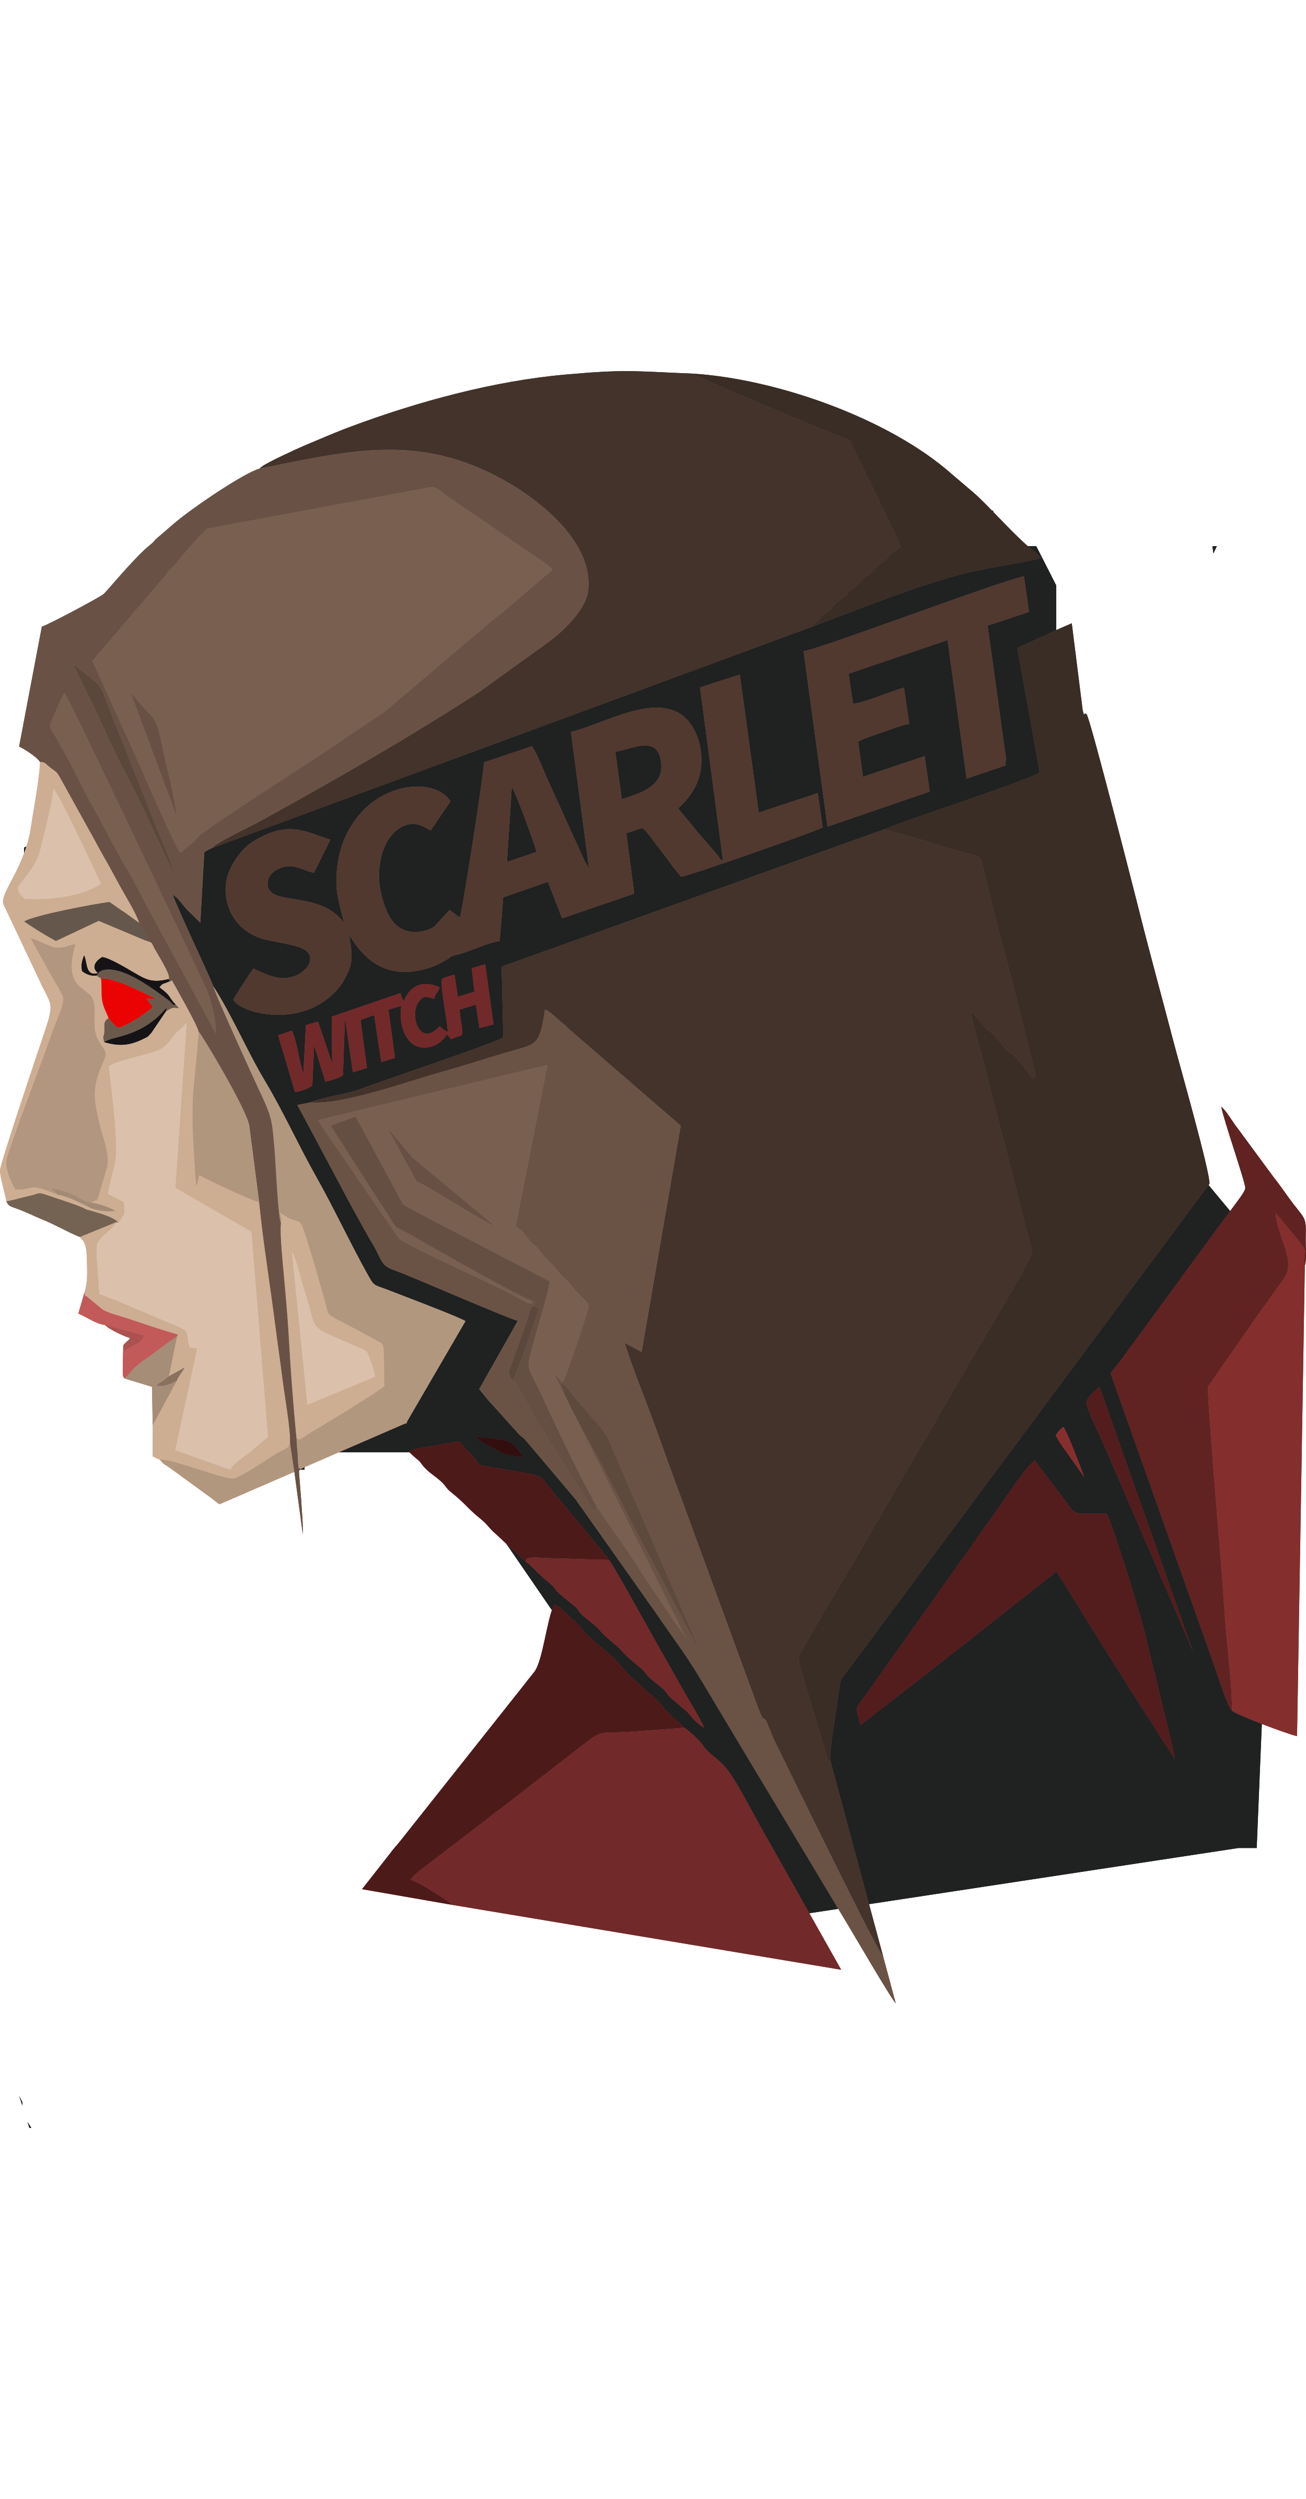 <?xml version="1.0" encoding="UTF-8"?>
<!DOCTYPE svg PUBLIC "-//W3C//DTD SVG 1.1//EN" "http://www.w3.org/Graphics/SVG/1.1/DTD/svg11.dtd">
<!-- Creator: CorelDRAW X7 -->
<svg xmlns="http://www.w3.org/2000/svg" xml:space="preserve" width="287px" height="549px" version="1.1" style="shape-rendering:geometricPrecision; text-rendering:geometricPrecision; image-rendering:optimizeQuality; fill-rule:evenodd; clip-rule:evenodd"
viewBox="0 0 24495414 32939989"
 xmlns:xlink="http://www.w3.org/1999/xlink">
 <defs>
  <style type="text/css">
   <![CDATA[
    .fil1 {fill:#161316}
    .fil0 {fill:#202121}
    .fil29 {fill:#320E0E}
    .fil12 {fill:#3A2D25}
    .fil13 {fill:#43332B}
    .fil6 {fill:#4D1A1A}
    .fil10 {fill:#513930}
    .fil7 {fill:#531D1D}
    .fil3 {fill:#5B473B}
    .fil22 {fill:#5E493D}
    .fil16 {fill:#612222}
    .fil20 {fill:#654F42}
    .fil23 {fill:#65574B}
    .fil2 {fill:#685044}
    .fil15 {fill:#695245}
    .fil14 {fill:#6A5345}
    .fil28 {fill:#6B5A4C}
    .fil9 {fill:#722929}
    .fil24 {fill:#746253}
    .fil11 {fill:#795F50}
    .fil17 {fill:#842E2E}
    .fil30 {fill:#862E2E}
    .fil33 {fill:#8A705E}
    .fil32 {fill:#A38A74}
    .fil26 {fill:#A68D77}
    .fil31 {fill:#AC5050}
    .fil21 {fill:#B1967E}
    .fil18 {fill:#B2967F}
    .fil5 {fill:#B2977F}
    .fil25 {fill:#C25A5A}
    .fil4 {fill:#CDAE92}
    .fil19 {fill:#CEAE92}
    .fil8 {fill:#DBC1AB}
    .fil27 {fill:#EB0303}
   ]]>
  </style>
 </defs>
 <g id="Layer_x0020_1">
  <g id="_494061633984">
   <g>
    <path class="fil0" d="M12834104 25434417c107373,76161 273206,220355 349436,330413 160570,231821 330113,229513 573315,621804 233629,376854 445904,809214 674962,1197842l748368 1328947 542149 -82378c-250058,-415823 -496231,-829284 -747421,-1246884 -604720,-1005307 -1204430,-2002610 -1811850,-3020428 -310721,-520664 -539510,-805367 -851554,-1265915l-1450410 -2050998c-29035,-34167 -29427,-44448 -55837,-80808l-958111 -1132625c-68658,-72874 -83363,-54383 -153552,-143717l-566397 -628121c-53767,-71428 -76638,-97107 -140416,-173799l724058 -1282106c-155476,-31527 -1865771,-773408 -2191313,-900527 -158985,-62078 -266512,-84571 -335169,-180708 -72875,-102055 -108265,-210059 -171498,-316947 -249497,-421725 -489751,-875255 -722850,-1313749l-712838 -1334803 243487 -48558c244056,-108726 653923,-144533 945275,-253821 455831,-170982 2547821,-870654 2673262,-966184l-30912 -1325915 7142869 -2562727c423595,-185880 2795579,-947230 2948076,-1079312l-419924 -2331021c239777,-108873 483472,-224749 730661,-335608l0 -839272 -373561 -734455 -158454 0c34814,30420 68019,58046 99131,82132 94868,73436 76376,43548 157176,145010 -382248,84456 -790830,146904 -1181105,225580 -904267,182294 -2216146,721396 -3127723,1059974l-11247572 4147974c-43602,15483 -105842,50558 -146011,78915l-74206 1321760 -256723 -250997c-74875,-87250 -169489,-225904 -259547,-274307 103941,297693 720719,1586909 757903,1712035 349128,540671 636278,1220451 974517,1785355 340986,569483 621849,1195403 955533,1786833 331698,587890 625566,1221875 954763,1813882 142510,256284 112290,201902 394107,311313 287535,111628 1319075,501141 1452534,583720l-1078481 1853251c-63617,103009 37507,27510 -102032,88280l-1194872 518079 1323345 0 -17876 -16353c123233,-62609 341849,-80924 497886,-109727 626020,-115591 396708,-107096 625605,111228 272313,259731 115937,235614 347635,277577l783643 135806c265242,43694 256315,95553 378686,248358l146649 179109c45826,53482 31612,26795 76522,85956l774663 935410c39076,53128 30419,41808 71989,90927 36122,42655 24918,12421 57561,79247 72705,73782 824197,1437843 899557,1569825 154591,270759 303849,533738 451122,797680 142363,255153 321194,527920 437962,781419 -129119,-72298 -236730,-194545 -321863,-299663l-322710 -275661c-59985,-57545 -46164,-62909 -96068,-120047 -32051,-36699 -61024,-56768 -100986,-89104 -326727,-264387 -151936,-130781 -318470,-305749 -31635,-33236 -65871,-56999 -103017,-87273 -332029,-270651 -261016,-263009 -405942,-381286 -331867,-270852 -257385,-260132 -421448,-392968 -69781,-56499 -164187,-123956 -223033,-185126 -51597,-53636 -44394,-67249 -95253,-120770l-326950 -271460c-92151,-88973 -23771,-67834 -197323,-208996 -211928,-172375 -331167,-329644 -416623,-373522l-365050 -340840 855371 1245422c14652,-43509 29873,-81101 45918,-110674 90789,25926 240817,187258 317054,255823 254845,229204 187681,208550 288928,307766 178569,174991 481556,393376 626074,569144 276600,336400 648860,595000 760672,732415 249351,306443 232714,220563 444527,449698zm10832542 -70312c-276069,-106680 -537040,-217492 -562119,-251544 -89604,-88457 -231759,-560117 -311767,-786652l-1964456 -5537390 232575 -293384c77930,-110473 120962,-180177 204518,-284287 86680,-108004 129612,-186065 219116,-296800l1261613 -1724524c73159,-103887 127111,-170174 207943,-280586l118846 -160847 -405181 -487182 -6890555 9271196c-29127,67034 -65680,394476 -79585,491807 -33513,234622 -139639,817009 -123871,1025121l726005 2694278 6930917 -1053101 340171 0 95830 -2326105zm-843898 -22082068l-81724 0 16884 136169 64840 -136169zm-4193791 -667821l-24017 0 24017 24702 0 -24702zm-12916729 17935456l-88434 46926 88434 0 0 -46926zm10427399 4836650c-106903,-421934 -127257,-229143 193999,-705328l1963163 -2760304c68988,-104625 138708,-202971 212952,-302995 190205,-256253 658056,-976995 837918,-1143452 40670,-37638 9835,-17707 59108,-53744l581079 766467c209005,296369 150867,226334 769399,232506 123464,220647 636102,1898907 710700,2221456 92097,398178 544581,2175299 569413,2387251l-858379 -1336112c-82702,-143686 -175145,-282717 -272760,-433014l-1089501 -1750873 -2421118 1904471c-52389,44140 -55945,42078 -107765,82278l-1148208 891393zm3658961 -5430465c55268,-78169 55222,-90320 144241,-161571 69188,66911 371937,879927 394761,944352l-409913 -577447c-54052,-74945 -76715,-123341 -129089,-205334zm-9970137 410567c-237515,-45533 -336962,-26802 -524311,-142955 -113929,-70635 -302495,-151844 -386943,-244288 724066,67950 651823,59677 911254,387243zm10903846 -168942c-425742,-964898 -462395,-830785 -109935,-1157381l1758930 4981490 -1648995 -3824109zm-20216081 12631648l35014 110859 36675 -3332 -71689 -107527zm-97707 -374607l-58654 -117299 58654 182478 0 -65179zm32536 -23412554c15559,-42009 30496,-85388 44555,-130174l-44555 22278 0 107896zm7693821 2729168c-165988,-51243 -214076,-64009 -303841,74352 -159070,245165 35729,844459 401317,439217 64764,36099 71605,71828 155645,103963 -4086,-213390 -146264,-825659 -107880,-1001520l233591 -73828 65479 417408 307981 -95814 -49450 -439494 253353 -75976 155660 1130948 -263795 66233 -68188 -438755 -305634 95383c9627,88211 17853,158993 32197,245434 9050,54544 32528,176715 7311,233960l-199093 73052 -80801 -91975c-108111,217831 -442241,342672 -653954,167958 -173760,-143402 -232759,-408482 -199593,-700265l-237908 70197 121363 903905 -258454 81301 -132167 -883690 -254907 92329 120932 901004 -264872 79546 -148766 -1009516 -36776 1055357c-24132,54767 -281117,120816 -332275,131566l-209489 -680118 -33429 751577c-68911,60839 -235306,113529 -325665,123848l-317392 -1066822 257946 -85949c88211,144318 141594,611399 216823,798418l47010 -902905 228520 -66487 264903 783635 -9542 -875094 1288339 -442557c22517,43548 9665,33760 23686,71421l26118 62616c1555,-4155 5741,14775 10112,21316 136422,-325888 379747,-394730 676032,-264810 -38646,143555 -70351,73828 -100447,219631zm261032 -1642123c2594,-3047 11282,-5748 13167,-14444 1885,-8703 8688,-9734 13305,-14344l190028 142794c45033,-83709 446866,-2674055 454646,-2908254l902720 -304987c83340,122940 207427,428674 269374,576000l711653 1566348c14306,31158 21447,45217 40416,75198 23086,36484 25433,36160 43255,56845l-337246 -2540002c580464,-133860 1487363,-694547 2052444,-338778 239023,150489 407904,509121 396500,907730 -12243,427774 -250236,693146 -435400,867952l321340 385281c53198,75237 32575,48003 99462,117561l312722 366112c77661,85779 8949,62124 105010,106857l-429937 -3247255 746760 -242210 355176 2588530 1107739 -365173 91181 643212c-52759,48926 -2483026,903035 -2654278,927068 -143363,-158300 -250866,-326781 -369874,-475839 -70743,-88612 -113544,-145741 -175561,-231675 -58630,-81239 -127280,-169443 -187450,-208596l-295768 99631 150304 1131409 -1355196 464642 -266003 -684320 -836949 289343 -67072 821789c-205534,19030 -561834,197831 -783443,250959 -202217,48480 -70912,31235 -343603,170297 -126749,64633 -221663,93290 -362502,124010 -913624,199269 -1253141,-577332 -1330710,-647583 58615,385927 85264,520464 -114683,860242 -101631,172721 -299655,357278 -532422,473061 -598571,297747 -1390333,100624 -1530341,-129950 18015,-52721 321694,-514062 377470,-589822 206334,96661 453838,236923 746059,151382 281294,-82355 471337,-399571 153852,-533361 -204241,-86072 -558555,-110251 -783358,-190297 -587467,-209166 -741742,-821835 -575039,-1241821 82847,-208720 259670,-444281 427912,-550892 676979,-428997 999827,-200631 1474527,-48580l-307442 622134c-237085,-53751 -419802,-215083 -703004,-54960 -96746,54699 -165849,142202 -165234,258647 2317,442688 981189,101894 1432596,734393 -109127,-442456 -189528,-637678 -118369,-1125953 73382,-503472 348173,-941997 728921,-1192910 507959,-334745 1164915,-313483 1386355,38985l-370452 546512c-120547,-60500 -261948,-166111 -453784,-104071 -453122,146534 -586436,802812 -482626,1257535 76068,333222 193352,644258 488020,728952 155168,44602 390283,8919 514939,-81770l259893 -283564zm6664329 -4879643c286804,-30042 3654082,-1305292 4135923,-1403976l94098 671076 -776502 255999c64125,443442 122948,882921 185411,1328224 30643,218501 59639,444796 90989,665605 16230,114329 32113,220563 47419,335254 6710,50289 17845,114437 21369,163286l-12997 130189 -727344 246542 -356231 -2598210 -1854629 629884 81917 559448c134237,9611 757002,-245242 955594,-300471l99816 684690c-112166,10365 -377154,110658 -497031,153228 -76877,27296 -421726,138485 -461426,181871l90204 653839 1156204 -388536 95298 666282 -1917945 657856 -450137 -3292080z"/>
    <path class="fil0" d="M11541979 7137828l120954 887091c256115,-86356 766091,-210766 739619,-638040 -35445,-572169 -480356,-322572 -860573,-249051z"/>
    <path class="fil0" d="M9509581 9199676l553508 -185649c-32859,-139685 -409337,-1162437 -463388,-1211771l-90120 1397420z"/>
    <g>
     <path class="fil1" d="M1808565 11333359c34659,-34128 39500,-94067 170997,-109989 361917,-43817 880073,350798 1162298,557871 108342,79492 89181,120470 154398,95645 -148758,-160139 -74344,-153075 -304510,-325365 72428,-84202 53743,-50166 195906,-110658l-19877 -46057c-315368,78577 -424026,14006 -657417,-121562 -129727,-75345 -444819,-268682 -593346,-290790 -111512,65941 -220885,188057 -83978,302317 -236069,66611 -186173,-201755 -256485,-337854 -44163,128857 -59700,163017 -40739,302717 67927,49750 152683,100786 272753,83725z"/>
     <path class="fil1" d="M1954021 12582960c280594,81324 471799,69766 748483,-67280 98469,-48765 55168,-23493 123795,-93559 3847,-3917 9195,-9919 13020,-13859l276284 -407197 9519 -69012c-471937,570268 -1033824,529283 -1171101,650907z"/>
    </g>
    <g>
     <path class="fil2" d="M9289372 16034233l-1559052 -1294550 -369051 -443495c-5679,-6172 -22532,-24979 -28511,-31066 -38169,-38861 -5718,-15091 -51205,-47857l495324 910769c57114,96284 10004,44602 132836,110366 321556,172175 1141159,699603 1379659,795833z"/>
     <path class="fil2" d="M3317120 8361088c-40323,-408705 -193060,-923789 -276084,-1343537 -124464,-629299 -173052,-469106 -508236,-900096 -30327,-39008 -75999,-79723 -87134,-99346l871454 2342979z"/>
    </g>
    <g>
     <path class="fil3" d="M3298290 9497084c-90659,-312737 -283126,-734270 -407020,-1049523l-850223 -2136823c-68911,-179016 -124371,-381372 -247896,-482442l-416100 -335799c137476,325426 320763,656324 471991,986221 147473,321718 318231,709715 480463,1012109 343234,639780 651438,1362976 968785,2006257z"/>
     <path class="fil3" d="M9607535 18921086c72166,-53706 433276,-1152025 496362,-1327047 -25810,-34860 -10774,-11735 -35876,-35629 -27857,-26518 -29942,-23663 -34098,-31697 -105648,18938 -83686,92682 -160193,312329l-257600 721157c-77322,213422 -106772,187050 -8595,360887z"/>
    </g>
    <g>
     <path class="fil4" d="M3187654 11440863c-142163,60492 -123478,26456 -195906,110658 230166,172290 155752,165226 304510,325365l59431 68573c-140224,-24625 -144802,4694 -240086,55606l-276284 407197c-3825,3940 -9173,9942 -13020,13859 -68627,70066 -25326,44794 -123795,93559 -276684,137046 -467889,148604 -748483,67280l-19246 -92474 -68134 88126c72821,142056 159439,177277 89827,328798 -232221,505442 -211151,689760 -89573,1204568 53282,225595 200447,590221 141894,806167l-165234 567274c-60169,134276 -10004,39269 -66495,71374l-59192 22871c-3201,-5926 -14398,3101 -20385,7087 140085,21116 362726,86480 468405,162786 -186542,7195 -347520,2070 -499194,-76314 -65987,-8911 -48165,-22347 -48165,46241 126949,36453 516824,129527 599556,245603 6403,-5309 13852,-12505 18323,-16929 4394,-4348 12635,-11436 17845,-16822l80793 -130666c9342,-48527 -5210,-170013 -10350,-222264l-298770 -150897c29473,-190536 85010,-370852 128735,-558155 79384,-340033 -68273,-1459522 -113460,-1836045 104695,-71481 299324,-112744 429698,-153452 160739,-50188 532938,-118169 634908,-231559 261948,-291252 31228,-86849 393907,-423103l-212198 3088493 1426439 822566 310860 3848234 -362364 301009c-104841,84102 -295746,202802 -342980,312599l-1030947 -368336 412261 -1903732 -149381 -27464c-61193,-310644 10557,-294207 -272329,-410491 -418779,-172136 -1032363,-449798 -1414889,-585643 -9665,-268820 -55591,-609152 -51735,-865998 3055,-203872 290012,-302933 368020,-480902l-685336 279085c47011,58230 81870,69527 109304,179231 23332,93275 23371,191367 26010,284819 6164,218115 13659,369143 -45741,576878 26087,114660 -9942,26687 67365,95460l268574 220617c104825,71189 327050,121570 460702,166118 292621,97538 652800,222563 954948,305934l-14637 30651 -154367 752438c99384,-58800 208281,-111512 293498,-166934 -35798,91359 -111782,151682 -142370,242933l-453823 841481 -1331 581641c54867,24148 81893,47419 134945,64172 165833,-40455 1116903,343602 1367408,354861 111089,4994 672023,-381310 838033,-481541 122971,-74245 200301,-63387 236338,-187489 15183,-226334 -98407,-870908 -132328,-1136072 -49211,-384696 -102509,-745182 -151920,-1131879 -94276,-737817 -224049,-1520460 -294561,-2249651 -120393,-4178 -1108423,-487859 -1125430,-502480l-33267 152044c-2201,6602 -8434,27449 -10134,23594 -1716,-3848 -6572,15883 -10758,23363 -27065,-252529 -35722,-491599 -51105,-748845 -63779,-1066469 40239,-1208378 94491,-2143218 -14275,-105957 -415177,-807960 -499094,-961089l-38231 19231z"/>
     <path class="fil4" d="M6921852 18479506c38469,102255 93290,265842 116946,370852l-1271795 527890 -291359 -2871424c86018,150051 170251,539594 236807,739734 265365,797995 -5240,611907 930547,1023444 236168,103863 231582,83886 278854,209504zm-1653266 -2504135c-23724,242333 37099,759311 58769,1021682 28334,343087 63194,678025 82448,1021397 36222,646020 86103,1346554 150805,1992621 66041,23163 33790,38007 133905,-21532 36676,-21816 55453,-41339 98785,-66779 300525,-176408 1257681,-759142 1416227,-889916 -8364,-212413 778,-444272 -12481,-653962 -8250,-130435 -5341,-132351 -113344,-195168l-636902 -341232c-340209,-165503 -281625,-158724 -328989,-320679 -98816,-337900 -186211,-676255 -291683,-1011047 -266988,-847475 -105241,-394191 -576078,-735447 23840,105841 41417,105464 18538,200062z"/>
    </g>
    <g>
     <path class="fil5" d="M5268586 15975371c22879,-94598 5302,-94221 -18538,-200062 470837,341256 309090,-112028 576078,735447 105472,334792 192867,673147 291683,1011047 47364,161955 -11220,155176 328989,320679l636902 341232c108003,62817 105094,64733 113344,195168 13259,209690 4117,441549 12481,653962 -158546,130774 -1115702,713508 -1416227,889916 -43332,25440 -62109,44963 -98785,66779 -100115,59539 -67864,44695 -133905,21532 2331,102647 11812,192790 21116,298531 4040,45903 3686,115153 7195,150366 20307,203579 -11436,63356 44617,123825l1916683 -831046c139539,-60770 38415,14729 102032,-88280l1078481 -1853251c-133459,-82579 -1164999,-472092 -1452534,-583720 -281817,-109411 -251597,-55029 -394107,-311313 -329197,-592007 -623065,-1225992 -954763,-1813882 -333684,-591430 -614547,-1217350 -955533,-1786833 -338239,-564904 -625389,-1244684 -974517,-1785355 14205,109812 745151,1706424 860888,1952666 245611,522580 240463,547405 291259,1151840 16530,196731 63918,1252918 117161,1340752z"/>
     <path class="fil5" d="M2998212 20410034c107765,125764 52643,50858 264510,209204l706536 514600c60201,45148 86064,73682 146688,112013l1405577 -608752 -81532 -541234c-36037,124102 -113367,113244 -236338,187489 -166010,100231 -726944,486535 -838033,481541 -250505,-11259 -1201575,-395316 -1367408,-354861z"/>
    </g>
    <g>
     <path class="fil6" d="M8484359 28756916c-38938,-52466 -664927,-452722 -783735,-470067 61747,-94844 191782,-189912 281002,-257485l1123529 -858426c46679,-38107 88919,-72712 134860,-109465 72766,-58207 80546,-57953 141593,-102709l1529356 -1185392c407443,-321456 298193,-219077 969646,-267596 315169,-22778 641642,-43694 953494,-71359 -211813,-229135 -195176,-143255 -444527,-449698 -111812,-137415 -484072,-396015 -760672,-732415 -144518,-175768 -447505,-394153 -626074,-569144 -101247,-99216 -34083,-78562 -288928,-307766 -76237,-68565 -226265,-229897 -317054,-255823 -135268,249274 -212252,1062906 -378124,1272772 -77030,97446 -164472,203879 -251890,318362l-2221594 2800981c-41971,55345 -75984,94768 -122887,148597 -69127,79323 -76214,96845 -132597,165887l-498740 635916 1693342 294830z"/>
     <path class="fil6" d="M9860610 22325663c15152,-43987 -29750,-68465 143163,-81578 51436,-3902 162002,7534 220317,9981l1197565 34298c-32643,-66826 -21439,-36592 -57561,-79247 -41570,-49119 -32913,-37799 -71989,-90927l-774663 -935410c-44910,-59161 -30696,-32474 -76522,-85956l-146649 -179109c-122371,-152805 -113444,-204664 -378686,-248358l-783643 -135806c-231698,-41963 -75322,-17846 -347635,-277577 -228897,-218324 415,-226819 -625605,-111228 -156037,28803 -374653,47118 -497886,109727l133983 122548c81493,65079 64571,50712 132328,138423 115176,149088 307943,239293 413277,374137 66872,85611 53913,74445 132120,138724 312745,257053 258570,260970 556193,503288 117030,95290 154737,175098 271483,270828l560410 523242z"/>
    </g>
    <g>
     <path class="fil7" d="M16139627 25386322l1148208 -891393c51820,-40200 55376,-38138 107765,-82278l2421118 -1904471 1089501 1750873c97615,150297 190058,289328 272760,433014l858379 1336112c-24832,-211952 -477316,-1989073 -569413,-2387251 -74598,-322549 -587236,-2000809 -710700,-2221456 -618532,-6172 -560394,63863 -769399,-232506l-581079 -766467c-49273,36037 -18438,16106 -59108,53744 -179862,166457 -647713,887199 -837918,1143452 -74244,100024 -143964,198370 -212952,302995l-1963163 2760304c-321256,476185 -300902,283394 -193999,705328z"/>
     <path class="fil7" d="M22381292 24021591l-1758930 -4981490c-352460,326596 -315807,192483 109935,1157381l1648995 3824109z"/>
    </g>
    <g>
     <path class="fil8" d="M2218085 15965067l-37614 -9557c-78008,177969 -364965,277030 -368020,480902 -3856,256846 42070,597178 51735,865998 382526,135845 996110,413507 1414889,585643 282886,116284 211136,99847 272329,410491l149381 27464 -412261 1903732 1030947 368336c47234,-109797 238139,-228497 342980,-312599l362364 -301009 -310860 -3848234 -1426439 -822566 212198 -3088493c-362679,336254 -131959,131851 -393907,423103 -101970,113390 -474169,181371 -634908,231559 -130374,40708 -325003,81971 -429698,153452 45187,376523 192844,1496012 113460,1836045 -43725,187303 -99262,367619 -128735,558155l298770 150897c5140,52251 19692,173737 10350,222264l-80793 130666c-5210,5386 -13451,12474 -17845,16822 -4471,4424 -11920,11620 -18323,16929z"/>
     <path class="fil8" d="M467459 9893184c453945,27095 1060550,-34236 1425131,-280455 -21447,-51182 -765213,-1661638 -888554,-1784055 -35744,330359 -174537,833316 -258015,1179528 -69358,287634 -386751,594854 -408682,675585 -19031,70043 71289,169058 130120,209397z"/>
     <path class="fil8" d="M5767003 19378248l1271795 -527890c-23656,-105010 -78477,-268597 -116946,-370852 -47272,-125618 -42686,-105641 -278854,-209504 -935787,-411537 -665182,-225449 -930547,-1023444 -66556,-200140 -150789,-589683 -236807,-739734l291359 2871424z"/>
    </g>
    <g>
     <path class="fil9" d="M8484359 28756916l7292397 1215904 -1344939 -2388344c-229058,-388628 -441333,-820988 -674962,-1197842 -243202,-392291 -412745,-389983 -573315,-621804 -76230,-110058 -242063,-254252 -349436,-330413 -311852,27665 -638325,48581 -953494,71359 -671453,48519 -562203,-53860 -969646,267596l-1529356 1185392c-61047,44756 -68827,44502 -141593,102709 -45941,36753 -88181,71358 -134860,109465l-1123529 858426c-89220,67573 -219255,162641 -281002,257485 118808,17345 744797,417601 783735,470067z"/>
     <path class="fil9" d="M8847708 11195421l49450 439494 -307981 95814 -65479 -417408 -233591 73828c-38384,175861 103794,788130 107880,1001520 -84040,-32135 -90881,-67864 -155645,-103963 -365588,405242 -560387,-194052 -401317,-439217 89765,-138361 137853,-125595 303841,-74352 30096,-145803 61801,-76076 100447,-219631 -296285,-129920 -539610,-61078 -676032,264810 -4371,-6541 -8557,-25471 -10112,-21316l-18446 -42124c-2216,-5702 -5402,-14405 -7672,-20492 -14021,-37661 -1169,-27873 -23686,-71421l-1288339 442557 9542 875094 -264903 -783635 -228520 66487 -47010 902905c-75229,-187019 -128612,-654100 -216823,-798418l-257946 85949 317392 1066822c90359,-10319 256754,-63009 325665,-123848l33429 -751577 209489 680118c51158,-10750 308143,-76799 332275,-131566l36776 -1055357 148766 1009516 264872 -79546 -120932 -901004 254907 -92329 132167 883690 258454 -81301 -121363 -903905 237908 -70197c-33166,291783 25833,556863 199593,700265 211713,174714 545843,49873 653954,-167958l80801 91975 199093 -73052c25217,-57245 1739,-179416 -7311,-233960 -14344,-86441 -22570,-157223 -32197,-245434l305634 -95383 68188 438755 263795 -66233 -155660 -1130948 -253353 75976z"/>
     <path class="fil9" d="M9860610 22325663c85456,43878 204695,201147 416623,373522 173552,141162 105172,120023 197323,208996l326950 271460c50859,53521 43656,67134 95253,120770 58846,61170 153252,128627 223033,185126 164063,132836 89581,122116 421448,392968 144926,118277 73913,110635 405942,381286 37146,30274 71382,54037 103017,87273 166534,174968 -8257,41362 318470,305749 39962,32336 68935,52405 100986,89104 49904,57138 36083,62502 96068,120047l322710 275661c85133,105118 192744,227365 321863,299663 -116768,-253499 -295599,-526266 -437962,-781419 -147273,-263942 -296531,-526921 -451122,-797680 -75360,-131982 -826852,-1496043 -899557,-1569825l-1197565 -34298c-58315,-2447 -168881,-13883 -220317,-9981 -172913,13113 -128011,37591 -143163,81578z"/>
    </g>
    <g>
     <path class="fil10" d="M9599701 7802256c54051,49334 430529,1072086 463388,1211771l-553508 185649 90120 -1397420zm1942278 -664428c380217,-73521 825128,-323118 860573,249051 26472,427274 -483504,551684 -739619,638040l-120954 -887091zm1587378 -1208200l429937 3247255c-96061,-44733 -27349,-21078 -105010,-106857l-312722 -366112c-66887,-69558 -46264,-42324 -99462,-117561l-321340 -385281c185164,-174806 423157,-440178 435400,-867952 11404,-398609 -157477,-757241 -396500,-907730 -565081,-355769 -1471980,204918 -2052444,338778l337246 2540002c-17822,-20685 -20169,-20361 -43255,-56845 -18969,-29981 -26110,-44040 -40416,-75198l-711653 -1566348c-61947,-147326 -186034,-453060 -269374,-576000l-902720 304987c-7780,234199 -409613,2824545 -454646,2908254l-190028 -142794c-4617,4610 -11420,5641 -13305,14344 -1885,8696 -10573,11397 -13167,14444l-259893 283564c-124656,90689 -359771,126372 -514939,81770 -294668,-84694 -411952,-395730 -488020,-728952 -103810,-454723 29504,-1111001 482626,-1257535 191836,-62040 333237,43571 453784,104071l370452 -546512c-221440,-352468 -878396,-373730 -1386355,-38985 -380748,250913 -655539,689438 -728921,1192910 -71159,488275 9242,683497 118369,1125953 -451407,-632499 -1430279,-291705 -1432596,-734393 -615,-116445 68488,-203948 165234,-258647 283202,-160123 465919,1209 703004,54960l307442 -622134c-474700,-152051 -797548,-380417 -1474527,48580 -168242,106611 -345065,342172 -427912,550892 -166703,419986 -12428,1032655 575039,1241821 224803,80046 579117,104225 783358,190297 317485,133790 127442,451006 -153852,533361 -292221,85541 -539725,-54721 -746059,-151382 -55776,75760 -359455,537101 -377470,589822 140008,230574 931770,427697 1530341,129950 232767,-115783 430791,-300340 532422,-473061 199947,-339778 173298,-474315 114683,-860242 77569,70251 417086,846852 1330710,647583 140839,-30720 235753,-59377 362502,-124010 272691,-139062 141386,-121817 343603,-170297 221609,-53128 577909,-231929 783443,-250959l67072 -821789 836949 -289343 266003 684320 1355196 -464642 -150304 -1131409 295768 -99631c60170,39153 128820,127357 187450,208596 62017,85934 104818,143063 175561,231675 119008,149058 226511,317539 369874,475839 171252,-24033 2601519,-878142 2654278,-927068l-91181 -643212 -1107739 365173 -355176 -2588530 -746760 242210z"/>
     <path class="fil10" d="M15070227 5249371l450137 3292080 1917945 -657856 -95298 -666282 -1156204 388536 -90204 -653839c39700,-43386 384549,-154575 461426,-181871 119877,-42570 384865,-142863 497031,-153228l-99816 -684690c-198592,55229 -821357,310082 -955594,300471l-81917 -559448 1854629 -629884 356231 2598210 727344 -246542 12997 -130189c-3524,-48849 -14659,-112997 -21369,-163286 -15306,-114691 -31189,-220925 -47419,-335254 -31350,-220809 -60346,-447104 -90989,-665605 -62463,-445303 -121286,-884782 -185411,-1328224l776502 -255999 -94098 -671076c-481841,98684 -3849119,1373934 -4135923,1403976z"/>
    </g>
    <g>
     <path class="fil11" d="M3317120 8361088l-871454 -2342979c11135,19623 56807,60338 87134,99346 335184,430990 383772,270797 508236,900096 83024,419748 235761,934832 276084,1343537zm-1585039 -2929038l820534 1807287c110436,245903 749569,1720507 830354,1793336l201494 -168812c90804,-67596 103555,-115153 195145,-184364 431229,-325842 1772242,-1181975 2299832,-1528125l1149470 -777671 2071813 -1755714c47218,-42970 63840,-44763 110204,-80977l833886 -712616c62494,-48665 50497,-33182 118554,-102624 -33290,-59408 -138654,-123240 -227827,-183102l-742958 -506189c-320979,-232968 -675394,-456539 -997057,-685674 -312914,-222895 -188820,-187065 -614931,-116661l-3891336 722765c-69804,34775 -513184,552492 -605081,670700 -54252,69788 -35545,34705 -95114,93913 -50774,50458 -52074,69550 -94283,123756l-1362699 1590772z"/>
     <path class="fil11" d="M9289372 16034233c-238500,-96230 -1058103,-623658 -1379659,-795833 -122832,-65764 -75722,-14082 -132836,-110366l-495324 -910769c45487,32766 13036,8996 51205,47857 5979,6087 22832,24894 28511,31066l369051 443495 1559052 1294550zm712993 1403591c-146111,-15436 -2016330,-1081458 -2291460,-1240413 -347181,-200585 -236615,-57245 -453422,-414453 -52198,-86010 -119824,-176030 -173014,-261094l-881289 -1375534 467636 -168589 886237 1641546c30673,32420 454361,251790 542996,299062l2212144 1148924c-67657,363372 -217292,804712 -313560,1173871 -142094,544920 -123656,342226 205064,1055988 309859,672823 645682,1367854 983190,1986849 266065,400163 578956,807614 830092,1222537l621942 924505c72851,110766 151328,205342 214929,294776l-2466928 -4935241c27449,28234 48342,46495 81663,79223l81277 91243c85410,-124371 383211,-1065753 471768,-1332479 67557,-203495 -81131,-190667 -323656,-508821 -101324,-132921 -103794,-77369 -285319,-311914 -96045,-124110 -90866,-56622 -285011,-312160 -109888,-144648 -100554,-68988 -285026,-312321 -82047,-108234 -72790,-75768 -169412,-151705l597309 -3025045 -4300556 1033771c20454,91859 620326,908730 746860,1115672l765967 1108939c152297,137230 1748664,843712 2176261,1080073l233029 126742c125341,18092 29050,49642 110289,-33952z"/>
     <path class="fil11" d="M4050967 12424576c931,-291198 -95491,-663404 -210151,-907807 -292283,-622988 -2555663,-5407941 -2629630,-5484886 -55283,82271 -147796,301694 -191990,403265 -117561,270181 -113244,189235 30350,434099 137669,234768 302418,539587 426428,795163 125964,259616 288496,540733 425365,796086 140901,262879 282618,541388 430437,790908 144263,243502 301032,538086 429636,792639l1289555 2380533z"/>
    </g>
    <g>
     <path class="fil12" d="M16551157 8601705c152774,-7834 1219451,339286 1467555,406674 440425,119623 361317,54859 464434,491329 229312,970685 535400,2017446 767868,3008300l144356 561526c54713,191790 22462,155753 -22501,207950 -51605,-91651 -308097,-415561 -406658,-489736 -66234,-49851 -31843,-8127 -95437,-66419l-208789 -253690c-70174,-80755 -92321,-69689 -159185,-138039 -111459,-113921 -171436,-219454 -297400,-327373 44871,282702 180439,710930 251128,996918l906406 3516121c16,126264 -1003536,1766409 -1143067,2015222l-805867 1392956c-43679,75091 -83171,131167 -122456,203002l-928868 1596152c-354792,637771 -808476,1355211 -1163191,1985448 -41278,73336 -213175,363542 -223972,414815 -14713,69881 501834,1734590 567729,1951867l30481 -25695c-15768,-208112 90358,-790499 123871,-1025121 13905,-97331 50458,-424773 79585,-491807l6908370 -9295167c10681,-223648 -563635,-2239670 -663912,-2622973 -226842,-867091 -465850,-1730550 -683420,-2603859 -23894,-95898 -893078,-3508994 -956202,-3572673 -66965,-67542 -32051,95922 -75422,-82655l-204310 -1626355c-347820,146233 -689191,311390 -1022974,462949l419924 2331021c-152497,132082 -2524481,893432 -2948076,1079312z"/>
     <path class="fil12" d="M15225434 4794733c911577,-338578 2223456,-877680 3127723,-1059974 390275,-78676 798857,-141124 1181105,-225580 -80800,-101462 -62308,-71574 -157176,-145010 -316823,-245234 -849207,-855756 -1114403,-1083929l-410975 -349466c-1162298,-1032379 -3264269,-1781139 -4852763,-1883733 55953,62771 2432099,1053179 2799296,1193480 182494,69727 134752,39230 218008,220093 136230,295969 832693,1661561 871115,1844278 -82286,48558 -158808,90035 -214676,161371 -139485,178107 -117568,87949 -217122,190020 -94068,96445 3840,48896 -196877,182386 -135468,90097 -87865,116561 -207581,198716 -269227,184748 -27518,73336 -309220,261578 -161278,107765 -66764,105472 -205541,200809 -219416,150736 -89112,73383 -197223,182402 -52821,53274 -57253,40677 -113690,112559z"/>
    </g>
    <g>
     <path class="fil13" d="M5820663 13710352c615408,52498 1839407,-400448 2473630,-574046 401141,-109796 791793,-241509 1187039,-357824 572684,-168542 635123,-97145 741195,-813585 166581,90781 183841,147119 340887,268081 74883,57676 72574,81293 155345,142563l2050035 1771289 -734416 4243195 -316100 -168781c149727,488898 373699,1019104 551514,1509495 179501,495031 356501,997957 542327,1491849l1369432 3735914c175291,462941 101832,227373 182502,335091 15906,21239 120031,296554 151859,361041 214060,433761 1944409,3988127 2048242,4068012l-990431 -3673613 -30481 25695c-65895,-217277 -582442,-1881986 -567729,-1951867 10797,-51273 182694,-341479 223972,-414815 354715,-630237 808399,-1347677 1163191,-1985448l928868 -1596152c39285,-71835 78777,-127911 122456,-203002l805867 -1392956c139531,-248813 1143083,-1888958 1143067,-2015222l-906406 -3516121c-70689,-285988 -206257,-714216 -251128,-996918 125964,107919 185941,213452 297400,327373 66864,68350 89011,57284 159185,138039l208789 253690c63594,58292 29203,16568 95437,66419 98561,74175 355053,398085 406658,489736 44963,-52197 77214,-16160 22501,-207950l-144356 -561526c-232468,-990854 -538556,-2037615 -767868,-3008300 -103117,-436470 -24009,-371706 -464434,-491329 -248104,-67388 -1314781,-414508 -1467555,-406674l-7142869 2562727 30912 1325915c-125441,95530 -2217431,795202 -2673262,966184 -291352,109288 -701219,145095 -945275,253821z"/>
     <path class="fil13" d="M4869901 1826895c1618752,-322433 2877618,-652677 4409875,124240 743789,377139 1865525,1213603 1751443,2172468 -40662,341756 -458217,742412 -717056,937133l-1341437 966338c-1355373,877441 -2712793,1651149 -4135792,2434446 -171636,94483 -767406,369420 -859072,481187l11247572 -4147974c56437,-71882 60869,-59285 113690,-112559 108111,-109019 -22193,-31666 197223,-182402 138777,-95337 44263,-93044 205541,-200809 281702,-188242 39993,-76830 309220,-261578 119716,-82155 72113,-108619 207581,-198716 200717,-133490 102809,-85941 196877,-182386 99554,-102071 77637,-11913 217122,-190020 55868,-71336 132390,-112813 214676,-161371 -38422,-182717 -734885,-1548309 -871115,-1844278 -83256,-180863 -35514,-150366 -218008,-220093 -367197,-140301 -2743343,-1130709 -2799296,-1193480 -1158458,-46826 -1245176,-83494 -2385904,16661 -1344300,118030 -2767145,505096 -4023603,972755 -307596,114490 -591483,238377 -886767,362772 -113014,47610 -671246,302263 -784290,386350 -32613,24255 -26849,20146 -48480,41316z"/>
    </g>
    <path class="fil14" d="M11015836 19517063c138861,186450 285980,270413 407273,542480l1727457 3990121 -1320052 -2496671c-211605,-426035 -443572,-861365 -660834,-1268208 -129681,-242856 -633046,-1101913 -637709,-1301360 101855,65518 91358,58438 147811,137892l221301 266281c69050,74152 57292,52328 114753,129465zm171051 1766918c-42140,122240 77299,323 -66795,83402 -56145,-152791 -709299,-1125276 -835656,-1341199l-119947 -206241c-48341,-83117 -49188,-68219 -98345,-142186l-258247 -470106c-115068,-196954 -65718,-187596 -200362,-286565 -98177,-173837 -68727,-147465 8595,-360887l257600 -721157c76507,-219647 54545,-293391 160193,-312329 -9727,-138462 -8919,-66857 -31558,-88889 -81239,83594 15052,52044 -110289,33952l-233029 -126742c-427597,-236361 -2023964,-942843 -2176261,-1080073l-765967 -1108939c-126534,-206942 -726406,-1023813 -746860,-1115672l4300556 -1033771 -597309 3025045c96622,75937 87365,43471 169412,151705 184472,243333 175138,167673 285026,312321 194145,255538 188966,188050 285011,312160 181525,234545 183995,178993 285319,311914 242525,318154 391213,305326 323656,508821 -88557,266726 -386358,1208108 -471768,1332479l-81277 -91243c-33321,-32728 -54214,-50989 -81663,-79223l2466928 4935241c-63601,-89434 -142078,-184010 -214929,-294776l-621942 -924505c-251136,-414923 -564027,-822374 -830092,-1222537zm-5366224 -7573629l-243487 48558 712838 1334803c233099,438494 473353,892024 722850,1313749 63233,106888 98623,214892 171498,316947 68657,96137 176184,118630 335169,180708 325542,127119 2035837,869000 2191313,900527l-724058 1282106c63778,76692 86649,102371 140416,173799l566397 628121c70189,89334 84894,70843 153552,143717l958111 1132625c26410,36360 26802,46641 55837,80808l1450410 2050998c312044,460548 540833,745251 851554,1265915 607420,1017818 1207130,2015121 1811850,3020428 304111,505581 600864,1005090 906068,1510071 113652,188058 850600,1451718 919549,1507602l-236376 -879188c-103833,-79885 -1834182,-3634251 -2048242,-4068012 -31828,-64487 -135953,-339802 -151859,-361041 -80670,-107718 -7211,127850 -182502,-335091l-1369432 -3735914c-185826,-493892 -362826,-996818 -542327,-1491849 -177815,-490391 -401787,-1020597 -551514,-1509495l316100 168781 734416 -4243195 -2050035 -1771289c-82771,-61270 -80462,-84887 -155345,-142563 -157046,-120962 -174306,-177300 -340887,-268081 -106072,716440 -168511,645043 -741195,813585 -395246,116315 -785898,248028 -1187039,357824 -634223,173598 -1858222,626544 -2473630,574046z"/>
    <path class="fil15" d="M2761412 10044043c-128604,-254553 -285373,-549137 -429636,-792639 -147819,-249520 -289536,-528029 -430437,-790908 -136869,-255353 -299401,-536470 -425365,-796086 -124010,-255576 -288759,-560395 -426428,-795163 -143594,-244864 -147911,-163918 -30350,-434099 44194,-101571 136707,-320994 191990,-403265 73967,76945 2337347,4861898 2629630,5484886 114660,244403 211082,616609 210151,907807l-1289555 -2380533zm536878 -546959c-317347,-643281 -625551,-1366477 -968785,-2006257 -162232,-302394 -332990,-690391 -480463,-1012109 -151228,-329897 -334515,-660795 -471991,-986221l416100 335799c123525,101070 178985,303426 247896,482442l850223 2136823c123894,315253 316361,736786 407020,1049523zm-203510 -5655806c42209,-54206 43509,-73298 94283,-123756 59569,-59208 40862,-24125 95114,-93913 91897,-118208 535277,-635925 605081,-670700l3891336 -722765c426111,-70404 302017,-106234 614931,116661 321663,229135 676078,452706 997057,685674l742958 506189c89173,59862 194537,123694 227827,183102 -68057,69442 -56060,53959 -118554,102624l-833886 712616c-46364,36214 -62986,38007 -110204,80977l-2071813 1755714 -1149470 777671c-527590,346150 -1868603,1202283 -2299832,1528125 -91590,69211 -104341,116768 -195145,184364l-201494 168812c-80785,-72829 -719918,-1547433 -830354,-1793336l-820534 -1807287 1362699 -1590772zm1775121 -2014383c-299132,83171 -1279513,750753 -1597960,1023544l-350144 301632c-57607,68504 -55791,64410 -123809,120116 -283357,232083 -808607,872701 -856279,908892 -102440,77753 -1054356,584504 -1156958,608883l-426796 2251060c64663,19715 351667,203309 392098,288419 104479,1655 88257,24348 210205,118015 99977,76784 85372,47842 150574,148343l648590 1170470c137562,261263 294130,520949 434277,787345 116391,221232 345542,580187 416631,791961l168735 270552c-27980,20331 -45164,58922 -46926,61031 137561,46557 94221,19400 167196,152613 74698,136361 299085,483965 268442,565035l19877 46057 38231 -19231c83917,153129 484819,855132 499094,961089 43678,30827 916179,1478013 951431,1773928l184772 1421614c70512,729191 200285,1511834 294561,2249651 49411,386697 102709,747183 151920,1131879 33921,265164 147511,909738 132328,1136072l81532 541234 157661 1166738c6880,-211328 -18491,-408744 -28418,-614054l-35114 -448028c-10896,-128750 -12897,-117215 17884,-157962 -56053,-60469 -24310,79754 -44617,-123825 -3509,-35213 -3155,-104463 -7195,-150366 -9304,-105741 -18785,-195884 -21116,-298531 -64702,-646067 -114583,-1346601 -150805,-1992621 -19254,-343372 -54114,-678310 -82448,-1021397 -21670,-262371 -82493,-779349 -58769,-1021682 -53243,-87834 -100631,-1144021 -117161,-1340752 -50796,-604435 -45648,-629260 -291259,-1151840 -115737,-246242 -846683,-1842854 -860888,-1952666 -37184,-125126 -653962,-1414342 -757903,-1712035 90058,48403 184672,187057 259547,274307l256723 250997 74206 -1321760c40169,-28357 102409,-63432 146011,-78915 91666,-111767 687436,-386704 859072,-481187 1422999,-783297 2780419,-1557005 4135792,-2434446l1341437 -966338c258839,-194721 676394,-595377 717056,-937133 114082,-958865 -1007654,-1795329 -1751443,-2172468 -1532257,-776917 -2791123,-446673 -4409875,-124240z"/>
    <path class="fil16" d="M23104527 25112561c8065,-381502 -63925,-986545 -100362,-1383260 -39962,-434969 -63986,-889369 -99485,-1330518 -20646,-256607 -273106,-3256150 -247219,-3360660l894117 -1283083c56776,-80585 94652,-138138 157599,-222533l373669 -522072c231020,-320194 -107911,-728429 -160624,-1220428 16953,18553 61693,59777 90735,94329 41185,48996 40647,54206 86003,105233l172059 207742c342741,431153 145864,191736 202540,578648 40062,-150520 11882,-369436 16422,-539378 11374,-425951 -14552,-310960 -347604,-778765 -87080,-122324 -163726,-231967 -253484,-343679l-725528 -984729c-77876,-107627 -167619,-263541 -256907,-337239 42085,244125 454384,1422922 450306,1523715 -2563,63394 -136723,232352 -183549,296454l-219146 296600c-80832,110412 -134784,176699 -207943,280586l-1261613 1724524c-89504,110735 -132436,188796 -219116,296800 -83556,104110 -126588,173814 -204518,284287l-232575 293384 1964456 5537390c80008,226535 222163,698195 311767,786652z"/>
    <path class="fil17" d="M23104527 25112561c51012,69258 1077811,456055 1222891,479856l146141 -8816458c-56676,-386912 140201,-147495 -202540,-578648l-172059 -207742c-45356,-51027 -44818,-56237 -86003,-105233 -29042,-34552 -73782,-75776 -90735,-94329 52713,491999 391644,900234 160624,1220428l-373669 522072c-62947,84395 -100823,141948 -157599,222533l-894117 1283083c-25887,104510 226573,3104053 247219,3360660 35499,441149 59523,895549 99485,1330518 36437,396715 108427,1001758 100362,1383260z"/>
    <path class="fil18" d="M1075587 15439694l-89681 -97623c-5864,-7395 -13105,-16737 -18907,-25625 137053,35375 247773,60908 390159,118669 129620,52590 203272,140232 340325,151636 5987,-3986 17184,-13013 20385,-7087l59192 -22871c56491,-32105 6326,62902 66495,-71374l165234 -567274c58553,-215946 -88612,-580572 -141894,-806167 -121578,-514808 -142648,-699126 89573,-1204568 69612,-151521 -17006,-186742 -89827,-328798 -169235,-257200 -45818,-580102 -116261,-787583 -88042,-259347 -588013,-178900 -331205,-1054948 -178170,42616 -284526,108842 -454338,47934 -129066,-46303 -258370,-112790 -390344,-155707 94829,201463 201986,360371 306142,564181 82139,160724 230405,378955 291436,524135 53636,127580 -111420,443834 -164910,597332 -262233,752554 -655417,1737229 -879211,2434469 -53383,166319 70981,445366 160224,600434 438216,-3694 198192,-139355 787413,90835z"/>
    <path class="fil19" d="M467459 9893184c-58831,-40339 -149151,-139354 -130120,-209397 21931,-80731 339324,-387951 408682,-675585 83478,-346212 222271,-849169 258015,-1179528 123341,122417 867107,1732873 888554,1784055 -364581,246219 -971186,307550 -1425131,280455zm-348520 5673228c133336,-20962 281178,-69881 404518,-95752 232999,-48873 163649,-92082 402418,-6003 136938,49366 596940,189151 692654,254807 0,-68588 -17822,-55152 48165,-46241 -201332,-96499 -362402,-190782 -591107,-233529 -589221,-230190 -349197,-94529 -787413,-90835 -89243,-155068 -213607,-434115 -160224,-600434 223794,-697240 616978,-1681915 879211,-2434469 53490,-153498 218546,-469752 164910,-597332 -61031,-145180 -209297,-363411 -291436,-524135 -104156,-203810 -211313,-362718 -306142,-564181 131974,42917 261278,109404 390344,155707 169812,60908 276168,-5318 454338,-47934 -256808,876048 243163,795601 331205,1054948 70443,207481 -52974,530383 116261,787583l68134 -88126c65056,-154653 -41108,-281356 102486,-358532 -44117,-122801 -99300,-196376 -122140,-342233 -20177,-128834 955,-277277 -20823,-402125l-85733 -54237c-120070,17061 -204826,-33975 -272753,-83725 -18961,-139700 -3424,-173860 40739,-302717 70312,136099 20416,404465 256485,337854 -136907,-114260 -27534,-236376 83978,-302317 148527,22108 463619,215445 593346,290790 233391,135568 342049,200139 657417,121562 30643,-81070 -193744,-428674 -268442,-565035 -72975,-133213 -29635,-106056 -167196,-152613l-881204 -370752 -802635 377755c-190844,-103871 -413345,-238293 -593754,-365596 162709,-111651 1329017,-334730 1598206,-364680 108373,71543 190366,136807 297146,203417l260432 188273c-71089,-211774 -300240,-570729 -416631,-791961 -140147,-266396 -296715,-526082 -434277,-787345l-648590 -1170470c-65202,-100501 -50597,-71559 -150574,-148343 -121948,-93667 -105726,-116360 -210205,-118015 -12420,343395 -115114,844790 -166126,1197381 -115768,800142 -596778,1254280 -519410,1470526l663597 1401244c230035,515439 309189,395562 94683,1029985 -90905,268859 -824628,2441165 -822789,2558125 2216,141401 91858,413469 118931,579710z"/>
    <path class="fil20" d="M10002365 17437824c22639,22032 21831,-49573 31558,88889 4156,8034 6241,5179 34098,31697 25102,23894 10066,769 35876,35629 -63086,175022 -424196,1273341 -496362,1327047 134644,98969 85294,89611 200362,286565l258247 470106c49157,73967 50004,59069 98345,142186l119947 206241c126357,215923 779511,1188408 835656,1341199 144094,-83079 24655,38838 66795,-83402 -337508,-618995 -673331,-1314026 -983190,-1986849 -328720,-713762 -347158,-511068 -205064,-1055988 96268,-369159 245903,-810499 313560,-1173871l-2212144 -1148924c-88635,-47272 -512323,-266642 -542996,-299062l-886237 -1641546 -467636 168589 881289 1375534c53190,85064 120816,175084 173014,261094 216807,357208 106241,213868 453422,414453 275130,158955 2145349,1224977 2291460,1240413z"/>
    <path class="fil21" d="M4861182 15578263l-184772 -1421614c-35252,-295915 -907753,-1743101 -951431,-1773928 -54252,934840 -158270,1076749 -94491,2143218 15383,257246 24040,496316 51105,748845 4186,-7480 9042,-27211 10758,-23363 1700,3855 7933,-16992 10134,-23594l33267 -152044c17007,14621 1005037,498302 1125430,502480z"/>
    <path class="fil22" d="M13150566 24049664l-1727457 -3990121c-121293,-272067 -268412,-356030 -407273,-542480 -57461,-77137 -45703,-55313 -114753,-129465l-221301 -266281c-56453,-79454 -45956,-72374 -147811,-137892 4663,199447 508028,1058504 637709,1301360 217262,406843 449229,842173 660834,1268208l1320052 2496671z"/>
    <path class="fil23" d="M2732139 10677158c1762,-2109 18946,-40700 46926,-61031l-168735 -270552 -260432 -188273c-106780,-66610 -188773,-131874 -297146,-203417 -269189,29950 -1435497,253029 -1598206,364680 180409,127303 402910,261725 593754,365596l802635 -377755 881204 370752z"/>
    <path class="fil24" d="M118939 15566412c56822,114183 71597,82186 307042,179447 120016,49573 237800,106788 359701,156361 245311,99769 483496,238870 709453,332375l685336 -279085 37614 9557c-82732,-116076 -472607,-209150 -599556,-245603 -95714,-65656 -555716,-205441 -692654,-254807 -238769,-86079 -169419,-42870 -402418,6003 -123340,25871 -271182,74790 -404518,95752z"/>
    <path class="fil25" d="M1968734 17883551l735417 199278c-69004,152505 -136214,143379 -300694,239608l-93551 58739c-3225,80223 -3710,162878 -5341,244133 -739,37161 -3978,102271 -1485,136730 7718,106688 -10335,42155 26095,123002 178138,-133367 65094,-133429 469413,-409559l374276 -276762c73021,-56907 79023,-45441 148796,-104417l14637 -30651c-302148,-83371 -662327,-208396 -954948,-305934 -133652,-44548 -355877,-94929 -460702,-166118l-268574 -220617c-77307,-68773 -41278,19200 -67365,-95460l-115868 394515c160101,65579 345257,202932 499894,213513z"/>
    <path class="fil26" d="M2329175 18885041l520987 158677 14436 720503 453823 -841481c-84395,56868 -249113,126888 -385466,97399 52975,-50781 59031,-45133 129720,-90373l104618 -83025 154367 -752438c-69773,58976 -75775,47510 -148796,104417l-374276 276762c-404319,276130 -291275,276192 -469413,409559z"/>
    <path class="fil27" d="M2037261 12131954c49035,60370 96161,125765 178377,181132 200101,-52443 543150,-286019 646829,-392829l-119693 -156769 182786 2516c-258239,-109889 -721342,-382248 -1031262,-378408 21778,124848 646,273291 20823,402125 22840,145857 78023,219432 122140,342233z"/>
    <path class="fil28" d="M1808565 11333359l85733 54237c309920,-3840 773023,268519 1031262,378408l-182786 -2516 119693 156769c-103679,106810 -446728,340386 -646829,392829 -82216,-55367 -129342,-120762 -178377,-181132 -143594,77176 -37430,203879 -102486,358532l19246 92474c137277,-121624 699164,-80639 1171101,-650907l-9519 69012c95284,-50912 99862,-80231 240086,-55606l-59431 -68573c-65217,24825 -46056,-16153 -154398,-95645 -282225,-207073 -800381,-601688 -1162298,-557871 -131497,15922 -136338,75861 -170997,109989z"/>
    <path class="fil29" d="M9828451 20366424c-259431,-327566 -187188,-319293 -911254,-387243 84448,92444 273014,173653 386943,244288 187349,116153 286796,97422 524311,142955z"/>
    <path class="fil30" d="M19798588 19955857c52374,81993 75037,130389 129089,205334l409913 577447c-22824,-64425 -325573,-877441 -394761,-944352 -89019,71251 -88973,83402 -144241,161571z"/>
    <path class="fil31" d="M2309906 18381176l93551 -58739c164480,-96229 231690,-87103 300694,-239608l-735417 -199278c72752,82440 370444,219401 469229,244557 -37384,63509 1147,8311 -42378,51597 -102117,101555 -81070,53505 -85679,201471z"/>
    <path class="fil32" d="M1075587 15439694c228705,42747 389775,137030 591107,233529 151674,78384 312652,83509 499194,76314 -105679,-76306 -328320,-141670 -468405,-162786 -137053,-11404 -210705,-99046 -340325,-151636 -142386,-57761 -253106,-83294 -390159,-118669 5802,8888 13043,18230 18907,25625l89681 97623z"/>
    <path class="fil33" d="M3167293 18846741l-104618 83025c-70689,45240 -76745,39592 -129720,90373 136353,29489 301071,-40531 385466,-97399 30588,-91251 106572,-151574 142370,-242933 -85217,55422 -194114,108134 -293498,166934z"/>
   </g>
   <g>
    <path class="fil0" d="M12834104 25434417c107373,76161 273206,220355 349436,330413 160570,231821 330113,229513 573315,621804 233629,376854 445904,809214 674962,1197842l748368 1328947 542149 -82378c-250058,-415823 -496231,-829284 -747421,-1246884 -604720,-1005307 -1204430,-2002610 -1811850,-3020428 -310721,-520664 -539510,-805367 -851554,-1265915l-1450410 -2050998c-29035,-34167 -29427,-44448 -55837,-80808l-958111 -1132625c-68658,-72874 -83363,-54383 -153552,-143717l-566397 -628121c-53767,-71428 -76638,-97107 -140416,-173799l724058 -1282106c-155476,-31527 -1865771,-773408 -2191313,-900527 -158985,-62078 -266512,-84571 -335169,-180708 -72875,-102055 -108265,-210059 -171498,-316947 -249497,-421725 -489751,-875255 -722850,-1313749l-712838 -1334803 243487 -48558c244056,-108726 653923,-144533 945275,-253821 455831,-170982 2547821,-870654 2673262,-966184l-30912 -1325915 7142869 -2562727c423595,-185880 2795579,-947230 2948076,-1079312l-419924 -2331021c239777,-108873 483472,-224749 730661,-335608l0 -839272 -373561 -734455 -158454 0c34814,30420 68019,58046 99131,82132 94868,73436 76376,43548 157176,145010 -382248,84456 -790830,146904 -1181105,225580 -904267,182294 -2216146,721396 -3127723,1059974l-11247572 4147974c-43602,15483 -105842,50558 -146011,78915l-74206 1321760 -256723 -250997c-74875,-87250 -169489,-225904 -259547,-274307 103941,297693 720719,1586909 757903,1712035 349128,540671 636278,1220451 974517,1785355 340986,569483 621849,1195403 955533,1786833 331698,587890 625566,1221875 954763,1813882 142510,256284 112290,201902 394107,311313 287535,111628 1319075,501141 1452534,583720l-1078481 1853251c-63617,103009 37507,27510 -102032,88280l-1194872 518079 1323345 0 -17876 -16353c123233,-62609 341849,-80924 497886,-109727 626020,-115591 396708,-107096 625605,111228 272313,259731 115937,235614 347635,277577l783643 135806c265242,43694 256315,95553 378686,248358l146649 179109c45826,53482 31612,26795 76522,85956l774663 935410c39076,53128 30419,41808 71989,90927 36122,42655 24918,12421 57561,79247 72705,73782 824197,1437843 899557,1569825 154591,270759 303849,533738 451122,797680 142363,255153 321194,527920 437962,781419 -129119,-72298 -236730,-194545 -321863,-299663l-322710 -275661c-59985,-57545 -46164,-62909 -96068,-120047 -32051,-36699 -61024,-56768 -100986,-89104 -326727,-264387 -151936,-130781 -318470,-305749 -31635,-33236 -65871,-56999 -103017,-87273 -332029,-270651 -261016,-263009 -405942,-381286 -331867,-270852 -257385,-260132 -421448,-392968 -69781,-56499 -164187,-123956 -223033,-185126 -51597,-53636 -44394,-67249 -95253,-120770l-326950 -271460c-92151,-88973 -23771,-67834 -197323,-208996 -211928,-172375 -331167,-329644 -416623,-373522l-365050 -340840 855371 1245422c14652,-43509 29873,-81101 45918,-110674 90789,25926 240817,187258 317054,255823 254845,229204 187681,208550 288928,307766 178569,174991 481556,393376 626074,569144 276600,336400 648860,595000 760672,732415 249351,306443 232714,220563 444527,449698zm10832542 -70312c-276069,-106680 -537040,-217492 -562119,-251544 -89604,-88457 -231759,-560117 -311767,-786652l-1964456 -5537390 232575 -293384c77930,-110473 120962,-180177 204518,-284287 86680,-108004 129612,-186065 219116,-296800l1261613 -1724524c73159,-103887 127111,-170174 207943,-280586l118846 -160847 -405181 -487182 -6890555 9271196c-29127,67034 -65680,394476 -79585,491807 -33513,234622 -139639,817009 -123871,1025121l726005 2694278 6930917 -1053101 340171 0 95830 -2326105zm-843898 -22082068l-81724 0 16884 136169 64840 -136169zm-4193791 -667821l-24017 0 24017 24702 0 -24702zm-12916729 17935456l-88434 46926 88434 0 0 -46926zm10427399 4836650c-106903,-421934 -127257,-229143 193999,-705328l1963163 -2760304c68988,-104625 138708,-202971 212952,-302995 190205,-256253 658056,-976995 837918,-1143452 40670,-37638 9835,-17707 59108,-53744l581079 766467c209005,296369 150867,226334 769399,232506 123464,220647 636102,1898907 710700,2221456 92097,398178 544581,2175299 569413,2387251l-858379 -1336112c-82702,-143686 -175145,-282717 -272760,-433014l-1089501 -1750873 -2421118 1904471c-52389,44140 -55945,42078 -107765,82278l-1148208 891393zm3658961 -5430465c55268,-78169 55222,-90320 144241,-161571 69188,66911 371937,879927 394761,944352l-409913 -577447c-54052,-74945 -76715,-123341 -129089,-205334zm-9970137 410567c-237515,-45533 -336962,-26802 -524311,-142955 -113929,-70635 -302495,-151844 -386943,-244288 724066,67950 651823,59677 911254,387243zm10903846 -168942c-425742,-964898 -462395,-830785 -109935,-1157381l1758930 4981490 -1648995 -3824109zm-20216081 12631648l35014 110859 36675 -3332 -71689 -107527zm-97707 -374607l-58654 -117299 58654 182478 0 -65179zm32536 -23412554c15559,-42009 30496,-85388 44555,-130174l-44555 22278 0 107896zm7693821 2729168c-165988,-51243 -214076,-64009 -303841,74352 -159070,245165 35729,844459 401317,439217 64764,36099 71605,71828 155645,103963 -4086,-213390 -146264,-825659 -107880,-1001520l233591 -73828 65479 417408 307981 -95814 -49450 -439494 253353 -75976 155660 1130948 -263795 66233 -68188 -438755 -305634 95383c9627,88211 17853,158993 32197,245434 9050,54544 32528,176715 7311,233960l-199093 73052 -80801 -91975c-108111,217831 -442241,342672 -653954,167958 -173760,-143402 -232759,-408482 -199593,-700265l-237908 70197 121363 903905 -258454 81301 -132167 -883690 -254907 92329 120932 901004 -264872 79546 -148766 -1009516 -36776 1055357c-24132,54767 -281117,120816 -332275,131566l-209489 -680118 -33429 751577c-68911,60839 -235306,113529 -325665,123848l-317392 -1066822 257946 -85949c88211,144318 141594,611399 216823,798418l47010 -902905 228520 -66487 264903 783635 -9542 -875094 1288339 -442557c22517,43548 9665,33760 23686,71421l26118 62616c1555,-4155 5741,14775 10112,21316 136422,-325888 379747,-394730 676032,-264810 -38646,143555 -70351,73828 -100447,219631zm261032 -1642123c2594,-3047 11282,-5748 13167,-14444 1885,-8703 8688,-9734 13305,-14344l190028 142794c45033,-83709 446866,-2674055 454646,-2908254l902720 -304987c83340,122940 207427,428674 269374,576000l711653 1566348c14306,31158 21447,45217 40416,75198 23086,36484 25433,36160 43255,56845l-337246 -2540002c580464,-133860 1487363,-694547 2052444,-338778 239023,150489 407904,509121 396500,907730 -12243,427774 -250236,693146 -435400,867952l321340 385281c53198,75237 32575,48003 99462,117561l312722 366112c77661,85779 8949,62124 105010,106857l-429937 -3247255 746760 -242210 355176 2588530 1107739 -365173 91181 643212c-52759,48926 -2483026,903035 -2654278,927068 -143363,-158300 -250866,-326781 -369874,-475839 -70743,-88612 -113544,-145741 -175561,-231675 -58630,-81239 -127280,-169443 -187450,-208596l-295768 99631 150304 1131409 -1355196 464642 -266003 -684320 -836949 289343 -67072 821789c-205534,19030 -561834,197831 -783443,250959 -202217,48480 -70912,31235 -343603,170297 -126749,64633 -221663,93290 -362502,124010 -913624,199269 -1253141,-577332 -1330710,-647583 58615,385927 85264,520464 -114683,860242 -101631,172721 -299655,357278 -532422,473061 -598571,297747 -1390333,100624 -1530341,-129950 18015,-52721 321694,-514062 377470,-589822 206334,96661 453838,236923 746059,151382 281294,-82355 471337,-399571 153852,-533361 -204241,-86072 -558555,-110251 -783358,-190297 -587467,-209166 -741742,-821835 -575039,-1241821 82847,-208720 259670,-444281 427912,-550892 676979,-428997 999827,-200631 1474527,-48580l-307442 622134c-237085,-53751 -419802,-215083 -703004,-54960 -96746,54699 -165849,142202 -165234,258647 2317,442688 981189,101894 1432596,734393 -109127,-442456 -189528,-637678 -118369,-1125953 73382,-503472 348173,-941997 728921,-1192910 507959,-334745 1164915,-313483 1386355,38985l-370452 546512c-120547,-60500 -261948,-166111 -453784,-104071 -453122,146534 -586436,802812 -482626,1257535 76068,333222 193352,644258 488020,728952 155168,44602 390283,8919 514939,-81770l259893 -283564zm6664329 -4879643c286804,-30042 3654082,-1305292 4135923,-1403976l94098 671076 -776502 255999c64125,443442 122948,882921 185411,1328224 30643,218501 59639,444796 90989,665605 16230,114329 32113,220563 47419,335254 6710,50289 17845,114437 21369,163286l-12997 130189 -727344 246542 -356231 -2598210 -1854629 629884 81917 559448c134237,9611 757002,-245242 955594,-300471l99816 684690c-112166,10365 -377154,110658 -497031,153228 -76877,27296 -421726,138485 -461426,181871l90204 653839 1156204 -388536 95298 666282 -1917945 657856 -450137 -3292080z"/>
    <path class="fil0" d="M11541979 7137828l120954 887091c256115,-86356 766091,-210766 739619,-638040 -35445,-572169 -480356,-322572 -860573,-249051z"/>
    <path class="fil0" d="M9509581 9199676l553508 -185649c-32859,-139685 -409337,-1162437 -463388,-1211771l-90120 1397420z"/>
    <g>
     <path class="fil1" d="M1808565 11333359c34659,-34128 39500,-94067 170997,-109989 361917,-43817 880073,350798 1162298,557871 108342,79492 89181,120470 154398,95645 -148758,-160139 -74344,-153075 -304510,-325365 72428,-84202 53743,-50166 195906,-110658l-19877 -46057c-315368,78577 -424026,14006 -657417,-121562 -129727,-75345 -444819,-268682 -593346,-290790 -111512,65941 -220885,188057 -83978,302317 -236069,66611 -186173,-201755 -256485,-337854 -44163,128857 -59700,163017 -40739,302717 67927,49750 152683,100786 272753,83725z"/>
     <path class="fil1" d="M1954021 12582960c280594,81324 471799,69766 748483,-67280 98469,-48765 55168,-23493 123795,-93559 3847,-3917 9195,-9919 13020,-13859l276284 -407197 9519 -69012c-471937,570268 -1033824,529283 -1171101,650907z"/>
    </g>
    <g>
     <path class="fil2" d="M9289372 16034233l-1559052 -1294550 -369051 -443495c-5679,-6172 -22532,-24979 -28511,-31066 -38169,-38861 -5718,-15091 -51205,-47857l495324 910769c57114,96284 10004,44602 132836,110366 321556,172175 1141159,699603 1379659,795833z"/>
     <path class="fil2" d="M3317120 8361088c-40323,-408705 -193060,-923789 -276084,-1343537 -124464,-629299 -173052,-469106 -508236,-900096 -30327,-39008 -75999,-79723 -87134,-99346l871454 2342979z"/>
    </g>
    <g>
     <path class="fil3" d="M3298290 9497084c-90659,-312737 -283126,-734270 -407020,-1049523l-850223 -2136823c-68911,-179016 -124371,-381372 -247896,-482442l-416100 -335799c137476,325426 320763,656324 471991,986221 147473,321718 318231,709715 480463,1012109 343234,639780 651438,1362976 968785,2006257z"/>
     <path class="fil3" d="M9607535 18921086c72166,-53706 433276,-1152025 496362,-1327047 -25810,-34860 -10774,-11735 -35876,-35629 -27857,-26518 -29942,-23663 -34098,-31697 -105648,18938 -83686,92682 -160193,312329l-257600 721157c-77322,213422 -106772,187050 -8595,360887z"/>
    </g>
    <g>
     <path class="fil4" d="M3187654 11440863c-142163,60492 -123478,26456 -195906,110658 230166,172290 155752,165226 304510,325365l59431 68573c-140224,-24625 -144802,4694 -240086,55606l-276284 407197c-3825,3940 -9173,9942 -13020,13859 -68627,70066 -25326,44794 -123795,93559 -276684,137046 -467889,148604 -748483,67280l-19246 -92474 -68134 88126c72821,142056 159439,177277 89827,328798 -232221,505442 -211151,689760 -89573,1204568 53282,225595 200447,590221 141894,806167l-165234 567274c-60169,134276 -10004,39269 -66495,71374l-59192 22871c-3201,-5926 -14398,3101 -20385,7087 140085,21116 362726,86480 468405,162786 -186542,7195 -347520,2070 -499194,-76314 -65987,-8911 -48165,-22347 -48165,46241 126949,36453 516824,129527 599556,245603 6403,-5309 13852,-12505 18323,-16929 4394,-4348 12635,-11436 17845,-16822l80793 -130666c9342,-48527 -5210,-170013 -10350,-222264l-298770 -150897c29473,-190536 85010,-370852 128735,-558155 79384,-340033 -68273,-1459522 -113460,-1836045 104695,-71481 299324,-112744 429698,-153452 160739,-50188 532938,-118169 634908,-231559 261948,-291252 31228,-86849 393907,-423103l-212198 3088493 1426439 822566 310860 3848234 -362364 301009c-104841,84102 -295746,202802 -342980,312599l-1030947 -368336 412261 -1903732 -149381 -27464c-61193,-310644 10557,-294207 -272329,-410491 -418779,-172136 -1032363,-449798 -1414889,-585643 -9665,-268820 -55591,-609152 -51735,-865998 3055,-203872 290012,-302933 368020,-480902l-685336 279085c47011,58230 81870,69527 109304,179231 23332,93275 23371,191367 26010,284819 6164,218115 13659,369143 -45741,576878 26087,114660 -9942,26687 67365,95460l268574 220617c104825,71189 327050,121570 460702,166118 292621,97538 652800,222563 954948,305934l-14637 30651 -154367 752438c99384,-58800 208281,-111512 293498,-166934 -35798,91359 -111782,151682 -142370,242933l-453823 841481 -1331 581641c54867,24148 81893,47419 134945,64172 165833,-40455 1116903,343602 1367408,354861 111089,4994 672023,-381310 838033,-481541 122971,-74245 200301,-63387 236338,-187489 15183,-226334 -98407,-870908 -132328,-1136072 -49211,-384696 -102509,-745182 -151920,-1131879 -94276,-737817 -224049,-1520460 -294561,-2249651 -120393,-4178 -1108423,-487859 -1125430,-502480l-33267 152044c-2201,6602 -8434,27449 -10134,23594 -1716,-3848 -6572,15883 -10758,23363 -27065,-252529 -35722,-491599 -51105,-748845 -63779,-1066469 40239,-1208378 94491,-2143218 -14275,-105957 -415177,-807960 -499094,-961089l-38231 19231z"/>
     <path class="fil4" d="M6921852 18479506c38469,102255 93290,265842 116946,370852l-1271795 527890 -291359 -2871424c86018,150051 170251,539594 236807,739734 265365,797995 -5240,611907 930547,1023444 236168,103863 231582,83886 278854,209504zm-1653266 -2504135c-23724,242333 37099,759311 58769,1021682 28334,343087 63194,678025 82448,1021397 36222,646020 86103,1346554 150805,1992621 66041,23163 33790,38007 133905,-21532 36676,-21816 55453,-41339 98785,-66779 300525,-176408 1257681,-759142 1416227,-889916 -8364,-212413 778,-444272 -12481,-653962 -8250,-130435 -5341,-132351 -113344,-195168l-636902 -341232c-340209,-165503 -281625,-158724 -328989,-320679 -98816,-337900 -186211,-676255 -291683,-1011047 -266988,-847475 -105241,-394191 -576078,-735447 23840,105841 41417,105464 18538,200062z"/>
    </g>
    <g>
     <path class="fil5" d="M5268586 15975371c22879,-94598 5302,-94221 -18538,-200062 470837,341256 309090,-112028 576078,735447 105472,334792 192867,673147 291683,1011047 47364,161955 -11220,155176 328989,320679l636902 341232c108003,62817 105094,64733 113344,195168 13259,209690 4117,441549 12481,653962 -158546,130774 -1115702,713508 -1416227,889916 -43332,25440 -62109,44963 -98785,66779 -100115,59539 -67864,44695 -133905,21532 2331,102647 11812,192790 21116,298531 4040,45903 3686,115153 7195,150366 20307,203579 -11436,63356 44617,123825l1916683 -831046c139539,-60770 38415,14729 102032,-88280l1078481 -1853251c-133459,-82579 -1164999,-472092 -1452534,-583720 -281817,-109411 -251597,-55029 -394107,-311313 -329197,-592007 -623065,-1225992 -954763,-1813882 -333684,-591430 -614547,-1217350 -955533,-1786833 -338239,-564904 -625389,-1244684 -974517,-1785355 14205,109812 745151,1706424 860888,1952666 245611,522580 240463,547405 291259,1151840 16530,196731 63918,1252918 117161,1340752z"/>
     <path class="fil5" d="M2998212 20410034c107765,125764 52643,50858 264510,209204l706536 514600c60201,45148 86064,73682 146688,112013l1405577 -608752 -81532 -541234c-36037,124102 -113367,113244 -236338,187489 -166010,100231 -726944,486535 -838033,481541 -250505,-11259 -1201575,-395316 -1367408,-354861z"/>
    </g>
    <g>
     <path class="fil6" d="M8484359 28756916c-38938,-52466 -664927,-452722 -783735,-470067 61747,-94844 191782,-189912 281002,-257485l1123529 -858426c46679,-38107 88919,-72712 134860,-109465 72766,-58207 80546,-57953 141593,-102709l1529356 -1185392c407443,-321456 298193,-219077 969646,-267596 315169,-22778 641642,-43694 953494,-71359 -211813,-229135 -195176,-143255 -444527,-449698 -111812,-137415 -484072,-396015 -760672,-732415 -144518,-175768 -447505,-394153 -626074,-569144 -101247,-99216 -34083,-78562 -288928,-307766 -76237,-68565 -226265,-229897 -317054,-255823 -135268,249274 -212252,1062906 -378124,1272772 -77030,97446 -164472,203879 -251890,318362l-2221594 2800981c-41971,55345 -75984,94768 -122887,148597 -69127,79323 -76214,96845 -132597,165887l-498740 635916 1693342 294830z"/>
     <path class="fil6" d="M9860610 22325663c15152,-43987 -29750,-68465 143163,-81578 51436,-3902 162002,7534 220317,9981l1197565 34298c-32643,-66826 -21439,-36592 -57561,-79247 -41570,-49119 -32913,-37799 -71989,-90927l-774663 -935410c-44910,-59161 -30696,-32474 -76522,-85956l-146649 -179109c-122371,-152805 -113444,-204664 -378686,-248358l-783643 -135806c-231698,-41963 -75322,-17846 -347635,-277577 -228897,-218324 415,-226819 -625605,-111228 -156037,28803 -374653,47118 -497886,109727l133983 122548c81493,65079 64571,50712 132328,138423 115176,149088 307943,239293 413277,374137 66872,85611 53913,74445 132120,138724 312745,257053 258570,260970 556193,503288 117030,95290 154737,175098 271483,270828l560410 523242z"/>
    </g>
    <g>
     <path class="fil7" d="M16139627 25386322l1148208 -891393c51820,-40200 55376,-38138 107765,-82278l2421118 -1904471 1089501 1750873c97615,150297 190058,289328 272760,433014l858379 1336112c-24832,-211952 -477316,-1989073 -569413,-2387251 -74598,-322549 -587236,-2000809 -710700,-2221456 -618532,-6172 -560394,63863 -769399,-232506l-581079 -766467c-49273,36037 -18438,16106 -59108,53744 -179862,166457 -647713,887199 -837918,1143452 -74244,100024 -143964,198370 -212952,302995l-1963163 2760304c-321256,476185 -300902,283394 -193999,705328z"/>
     <path class="fil7" d="M22381292 24021591l-1758930 -4981490c-352460,326596 -315807,192483 109935,1157381l1648995 3824109z"/>
    </g>
    <g>
     <path class="fil8" d="M2218085 15965067l-37614 -9557c-78008,177969 -364965,277030 -368020,480902 -3856,256846 42070,597178 51735,865998 382526,135845 996110,413507 1414889,585643 282886,116284 211136,99847 272329,410491l149381 27464 -412261 1903732 1030947 368336c47234,-109797 238139,-228497 342980,-312599l362364 -301009 -310860 -3848234 -1426439 -822566 212198 -3088493c-362679,336254 -131959,131851 -393907,423103 -101970,113390 -474169,181371 -634908,231559 -130374,40708 -325003,81971 -429698,153452 45187,376523 192844,1496012 113460,1836045 -43725,187303 -99262,367619 -128735,558155l298770 150897c5140,52251 19692,173737 10350,222264l-80793 130666c-5210,5386 -13451,12474 -17845,16822 -4471,4424 -11920,11620 -18323,16929z"/>
     <path class="fil8" d="M467459 9893184c453945,27095 1060550,-34236 1425131,-280455 -21447,-51182 -765213,-1661638 -888554,-1784055 -35744,330359 -174537,833316 -258015,1179528 -69358,287634 -386751,594854 -408682,675585 -19031,70043 71289,169058 130120,209397z"/>
     <path class="fil8" d="M5767003 19378248l1271795 -527890c-23656,-105010 -78477,-268597 -116946,-370852 -47272,-125618 -42686,-105641 -278854,-209504 -935787,-411537 -665182,-225449 -930547,-1023444 -66556,-200140 -150789,-589683 -236807,-739734l291359 2871424z"/>
    </g>
    <g>
     <path class="fil9" d="M8484359 28756916l7292397 1215904 -1344939 -2388344c-229058,-388628 -441333,-820988 -674962,-1197842 -243202,-392291 -412745,-389983 -573315,-621804 -76230,-110058 -242063,-254252 -349436,-330413 -311852,27665 -638325,48581 -953494,71359 -671453,48519 -562203,-53860 -969646,267596l-1529356 1185392c-61047,44756 -68827,44502 -141593,102709 -45941,36753 -88181,71358 -134860,109465l-1123529 858426c-89220,67573 -219255,162641 -281002,257485 118808,17345 744797,417601 783735,470067z"/>
     <path class="fil9" d="M8847708 11195421l49450 439494 -307981 95814 -65479 -417408 -233591 73828c-38384,175861 103794,788130 107880,1001520 -84040,-32135 -90881,-67864 -155645,-103963 -365588,405242 -560387,-194052 -401317,-439217 89765,-138361 137853,-125595 303841,-74352 30096,-145803 61801,-76076 100447,-219631 -296285,-129920 -539610,-61078 -676032,264810 -4371,-6541 -8557,-25471 -10112,-21316l-18446 -42124c-2216,-5702 -5402,-14405 -7672,-20492 -14021,-37661 -1169,-27873 -23686,-71421l-1288339 442557 9542 875094 -264903 -783635 -228520 66487 -47010 902905c-75229,-187019 -128612,-654100 -216823,-798418l-257946 85949 317392 1066822c90359,-10319 256754,-63009 325665,-123848l33429 -751577 209489 680118c51158,-10750 308143,-76799 332275,-131566l36776 -1055357 148766 1009516 264872 -79546 -120932 -901004 254907 -92329 132167 883690 258454 -81301 -121363 -903905 237908 -70197c-33166,291783 25833,556863 199593,700265 211713,174714 545843,49873 653954,-167958l80801 91975 199093 -73052c25217,-57245 1739,-179416 -7311,-233960 -14344,-86441 -22570,-157223 -32197,-245434l305634 -95383 68188 438755 263795 -66233 -155660 -1130948 -253353 75976z"/>
     <path class="fil9" d="M9860610 22325663c85456,43878 204695,201147 416623,373522 173552,141162 105172,120023 197323,208996l326950 271460c50859,53521 43656,67134 95253,120770 58846,61170 153252,128627 223033,185126 164063,132836 89581,122116 421448,392968 144926,118277 73913,110635 405942,381286 37146,30274 71382,54037 103017,87273 166534,174968 -8257,41362 318470,305749 39962,32336 68935,52405 100986,89104 49904,57138 36083,62502 96068,120047l322710 275661c85133,105118 192744,227365 321863,299663 -116768,-253499 -295599,-526266 -437962,-781419 -147273,-263942 -296531,-526921 -451122,-797680 -75360,-131982 -826852,-1496043 -899557,-1569825l-1197565 -34298c-58315,-2447 -168881,-13883 -220317,-9981 -172913,13113 -128011,37591 -143163,81578z"/>
    </g>
    <g>
     <path class="fil10" d="M9599701 7802256c54051,49334 430529,1072086 463388,1211771l-553508 185649 90120 -1397420zm1942278 -664428c380217,-73521 825128,-323118 860573,249051 26472,427274 -483504,551684 -739619,638040l-120954 -887091zm1587378 -1208200l429937 3247255c-96061,-44733 -27349,-21078 -105010,-106857l-312722 -366112c-66887,-69558 -46264,-42324 -99462,-117561l-321340 -385281c185164,-174806 423157,-440178 435400,-867952 11404,-398609 -157477,-757241 -396500,-907730 -565081,-355769 -1471980,204918 -2052444,338778l337246 2540002c-17822,-20685 -20169,-20361 -43255,-56845 -18969,-29981 -26110,-44040 -40416,-75198l-711653 -1566348c-61947,-147326 -186034,-453060 -269374,-576000l-902720 304987c-7780,234199 -409613,2824545 -454646,2908254l-190028 -142794c-4617,4610 -11420,5641 -13305,14344 -1885,8696 -10573,11397 -13167,14444l-259893 283564c-124656,90689 -359771,126372 -514939,81770 -294668,-84694 -411952,-395730 -488020,-728952 -103810,-454723 29504,-1111001 482626,-1257535 191836,-62040 333237,43571 453784,104071l370452 -546512c-221440,-352468 -878396,-373730 -1386355,-38985 -380748,250913 -655539,689438 -728921,1192910 -71159,488275 9242,683497 118369,1125953 -451407,-632499 -1430279,-291705 -1432596,-734393 -615,-116445 68488,-203948 165234,-258647 283202,-160123 465919,1209 703004,54960l307442 -622134c-474700,-152051 -797548,-380417 -1474527,48580 -168242,106611 -345065,342172 -427912,550892 -166703,419986 -12428,1032655 575039,1241821 224803,80046 579117,104225 783358,190297 317485,133790 127442,451006 -153852,533361 -292221,85541 -539725,-54721 -746059,-151382 -55776,75760 -359455,537101 -377470,589822 140008,230574 931770,427697 1530341,129950 232767,-115783 430791,-300340 532422,-473061 199947,-339778 173298,-474315 114683,-860242 77569,70251 417086,846852 1330710,647583 140839,-30720 235753,-59377 362502,-124010 272691,-139062 141386,-121817 343603,-170297 221609,-53128 577909,-231929 783443,-250959l67072 -821789 836949 -289343 266003 684320 1355196 -464642 -150304 -1131409 295768 -99631c60170,39153 128820,127357 187450,208596 62017,85934 104818,143063 175561,231675 119008,149058 226511,317539 369874,475839 171252,-24033 2601519,-878142 2654278,-927068l-91181 -643212 -1107739 365173 -355176 -2588530 -746760 242210z"/>
     <path class="fil10" d="M15070227 5249371l450137 3292080 1917945 -657856 -95298 -666282 -1156204 388536 -90204 -653839c39700,-43386 384549,-154575 461426,-181871 119877,-42570 384865,-142863 497031,-153228l-99816 -684690c-198592,55229 -821357,310082 -955594,300471l-81917 -559448 1854629 -629884 356231 2598210 727344 -246542 12997 -130189c-3524,-48849 -14659,-112997 -21369,-163286 -15306,-114691 -31189,-220925 -47419,-335254 -31350,-220809 -60346,-447104 -90989,-665605 -62463,-445303 -121286,-884782 -185411,-1328224l776502 -255999 -94098 -671076c-481841,98684 -3849119,1373934 -4135923,1403976z"/>
    </g>
    <g>
     <path class="fil11" d="M3317120 8361088l-871454 -2342979c11135,19623 56807,60338 87134,99346 335184,430990 383772,270797 508236,900096 83024,419748 235761,934832 276084,1343537zm-1585039 -2929038l820534 1807287c110436,245903 749569,1720507 830354,1793336l201494 -168812c90804,-67596 103555,-115153 195145,-184364 431229,-325842 1772242,-1181975 2299832,-1528125l1149470 -777671 2071813 -1755714c47218,-42970 63840,-44763 110204,-80977l833886 -712616c62494,-48665 50497,-33182 118554,-102624 -33290,-59408 -138654,-123240 -227827,-183102l-742958 -506189c-320979,-232968 -675394,-456539 -997057,-685674 -312914,-222895 -188820,-187065 -614931,-116661l-3891336 722765c-69804,34775 -513184,552492 -605081,670700 -54252,69788 -35545,34705 -95114,93913 -50774,50458 -52074,69550 -94283,123756l-1362699 1590772z"/>
     <path class="fil11" d="M9289372 16034233c-238500,-96230 -1058103,-623658 -1379659,-795833 -122832,-65764 -75722,-14082 -132836,-110366l-495324 -910769c45487,32766 13036,8996 51205,47857 5979,6087 22832,24894 28511,31066l369051 443495 1559052 1294550zm712993 1403591c-146111,-15436 -2016330,-1081458 -2291460,-1240413 -347181,-200585 -236615,-57245 -453422,-414453 -52198,-86010 -119824,-176030 -173014,-261094l-881289 -1375534 467636 -168589 886237 1641546c30673,32420 454361,251790 542996,299062l2212144 1148924c-67657,363372 -217292,804712 -313560,1173871 -142094,544920 -123656,342226 205064,1055988 309859,672823 645682,1367854 983190,1986849 266065,400163 578956,807614 830092,1222537l621942 924505c72851,110766 151328,205342 214929,294776l-2466928 -4935241c27449,28234 48342,46495 81663,79223l81277 91243c85410,-124371 383211,-1065753 471768,-1332479 67557,-203495 -81131,-190667 -323656,-508821 -101324,-132921 -103794,-77369 -285319,-311914 -96045,-124110 -90866,-56622 -285011,-312160 -109888,-144648 -100554,-68988 -285026,-312321 -82047,-108234 -72790,-75768 -169412,-151705l597309 -3025045 -4300556 1033771c20454,91859 620326,908730 746860,1115672l765967 1108939c152297,137230 1748664,843712 2176261,1080073l233029 126742c125341,18092 29050,49642 110289,-33952z"/>
     <path class="fil11" d="M4050967 12424576c931,-291198 -95491,-663404 -210151,-907807 -292283,-622988 -2555663,-5407941 -2629630,-5484886 -55283,82271 -147796,301694 -191990,403265 -117561,270181 -113244,189235 30350,434099 137669,234768 302418,539587 426428,795163 125964,259616 288496,540733 425365,796086 140901,262879 282618,541388 430437,790908 144263,243502 301032,538086 429636,792639l1289555 2380533z"/>
    </g>
    <g>
     <path class="fil12" d="M16551157 8601705c152774,-7834 1219451,339286 1467555,406674 440425,119623 361317,54859 464434,491329 229312,970685 535400,2017446 767868,3008300l144356 561526c54713,191790 22462,155753 -22501,207950 -51605,-91651 -308097,-415561 -406658,-489736 -66234,-49851 -31843,-8127 -95437,-66419l-208789 -253690c-70174,-80755 -92321,-69689 -159185,-138039 -111459,-113921 -171436,-219454 -297400,-327373 44871,282702 180439,710930 251128,996918l906406 3516121c16,126264 -1003536,1766409 -1143067,2015222l-805867 1392956c-43679,75091 -83171,131167 -122456,203002l-928868 1596152c-354792,637771 -808476,1355211 -1163191,1985448 -41278,73336 -213175,363542 -223972,414815 -14713,69881 501834,1734590 567729,1951867l30481 -25695c-15768,-208112 90358,-790499 123871,-1025121 13905,-97331 50458,-424773 79585,-491807l6908370 -9295167c10681,-223648 -563635,-2239670 -663912,-2622973 -226842,-867091 -465850,-1730550 -683420,-2603859 -23894,-95898 -893078,-3508994 -956202,-3572673 -66965,-67542 -32051,95922 -75422,-82655l-204310 -1626355c-347820,146233 -689191,311390 -1022974,462949l419924 2331021c-152497,132082 -2524481,893432 -2948076,1079312z"/>
     <path class="fil12" d="M15225434 4794733c911577,-338578 2223456,-877680 3127723,-1059974 390275,-78676 798857,-141124 1181105,-225580 -80800,-101462 -62308,-71574 -157176,-145010 -316823,-245234 -849207,-855756 -1114403,-1083929l-410975 -349466c-1162298,-1032379 -3264269,-1781139 -4852763,-1883733 55953,62771 2432099,1053179 2799296,1193480 182494,69727 134752,39230 218008,220093 136230,295969 832693,1661561 871115,1844278 -82286,48558 -158808,90035 -214676,161371 -139485,178107 -117568,87949 -217122,190020 -94068,96445 3840,48896 -196877,182386 -135468,90097 -87865,116561 -207581,198716 -269227,184748 -27518,73336 -309220,261578 -161278,107765 -66764,105472 -205541,200809 -219416,150736 -89112,73383 -197223,182402 -52821,53274 -57253,40677 -113690,112559z"/>
    </g>
    <g>
     <path class="fil13" d="M5820663 13710352c615408,52498 1839407,-400448 2473630,-574046 401141,-109796 791793,-241509 1187039,-357824 572684,-168542 635123,-97145 741195,-813585 166581,90781 183841,147119 340887,268081 74883,57676 72574,81293 155345,142563l2050035 1771289 -734416 4243195 -316100 -168781c149727,488898 373699,1019104 551514,1509495 179501,495031 356501,997957 542327,1491849l1369432 3735914c175291,462941 101832,227373 182502,335091 15906,21239 120031,296554 151859,361041 214060,433761 1944409,3988127 2048242,4068012l-990431 -3673613 -30481 25695c-65895,-217277 -582442,-1881986 -567729,-1951867 10797,-51273 182694,-341479 223972,-414815 354715,-630237 808399,-1347677 1163191,-1985448l928868 -1596152c39285,-71835 78777,-127911 122456,-203002l805867 -1392956c139531,-248813 1143083,-1888958 1143067,-2015222l-906406 -3516121c-70689,-285988 -206257,-714216 -251128,-996918 125964,107919 185941,213452 297400,327373 66864,68350 89011,57284 159185,138039l208789 253690c63594,58292 29203,16568 95437,66419 98561,74175 355053,398085 406658,489736 44963,-52197 77214,-16160 22501,-207950l-144356 -561526c-232468,-990854 -538556,-2037615 -767868,-3008300 -103117,-436470 -24009,-371706 -464434,-491329 -248104,-67388 -1314781,-414508 -1467555,-406674l-7142869 2562727 30912 1325915c-125441,95530 -2217431,795202 -2673262,966184 -291352,109288 -701219,145095 -945275,253821z"/>
     <path class="fil13" d="M4869901 1826895c1618752,-322433 2877618,-652677 4409875,124240 743789,377139 1865525,1213603 1751443,2172468 -40662,341756 -458217,742412 -717056,937133l-1341437 966338c-1355373,877441 -2712793,1651149 -4135792,2434446 -171636,94483 -767406,369420 -859072,481187l11247572 -4147974c56437,-71882 60869,-59285 113690,-112559 108111,-109019 -22193,-31666 197223,-182402 138777,-95337 44263,-93044 205541,-200809 281702,-188242 39993,-76830 309220,-261578 119716,-82155 72113,-108619 207581,-198716 200717,-133490 102809,-85941 196877,-182386 99554,-102071 77637,-11913 217122,-190020 55868,-71336 132390,-112813 214676,-161371 -38422,-182717 -734885,-1548309 -871115,-1844278 -83256,-180863 -35514,-150366 -218008,-220093 -367197,-140301 -2743343,-1130709 -2799296,-1193480 -1158458,-46826 -1245176,-83494 -2385904,16661 -1344300,118030 -2767145,505096 -4023603,972755 -307596,114490 -591483,238377 -886767,362772 -113014,47610 -671246,302263 -784290,386350 -32613,24255 -26849,20146 -48480,41316z"/>
    </g>
    <path class="fil14" d="M11015836 19517063c138861,186450 285980,270413 407273,542480l1727457 3990121 -1320052 -2496671c-211605,-426035 -443572,-861365 -660834,-1268208 -129681,-242856 -633046,-1101913 -637709,-1301360 101855,65518 91358,58438 147811,137892l221301 266281c69050,74152 57292,52328 114753,129465zm171051 1766918c-42140,122240 77299,323 -66795,83402 -56145,-152791 -709299,-1125276 -835656,-1341199l-119947 -206241c-48341,-83117 -49188,-68219 -98345,-142186l-258247 -470106c-115068,-196954 -65718,-187596 -200362,-286565 -98177,-173837 -68727,-147465 8595,-360887l257600 -721157c76507,-219647 54545,-293391 160193,-312329 -9727,-138462 -8919,-66857 -31558,-88889 -81239,83594 15052,52044 -110289,33952l-233029 -126742c-427597,-236361 -2023964,-942843 -2176261,-1080073l-765967 -1108939c-126534,-206942 -726406,-1023813 -746860,-1115672l4300556 -1033771 -597309 3025045c96622,75937 87365,43471 169412,151705 184472,243333 175138,167673 285026,312321 194145,255538 188966,188050 285011,312160 181525,234545 183995,178993 285319,311914 242525,318154 391213,305326 323656,508821 -88557,266726 -386358,1208108 -471768,1332479l-81277 -91243c-33321,-32728 -54214,-50989 -81663,-79223l2466928 4935241c-63601,-89434 -142078,-184010 -214929,-294776l-621942 -924505c-251136,-414923 -564027,-822374 -830092,-1222537zm-5366224 -7573629l-243487 48558 712838 1334803c233099,438494 473353,892024 722850,1313749 63233,106888 98623,214892 171498,316947 68657,96137 176184,118630 335169,180708 325542,127119 2035837,869000 2191313,900527l-724058 1282106c63778,76692 86649,102371 140416,173799l566397 628121c70189,89334 84894,70843 153552,143717l958111 1132625c26410,36360 26802,46641 55837,80808l1450410 2050998c312044,460548 540833,745251 851554,1265915 607420,1017818 1207130,2015121 1811850,3020428 304111,505581 600864,1005090 906068,1510071 113652,188058 850600,1451718 919549,1507602l-236376 -879188c-103833,-79885 -1834182,-3634251 -2048242,-4068012 -31828,-64487 -135953,-339802 -151859,-361041 -80670,-107718 -7211,127850 -182502,-335091l-1369432 -3735914c-185826,-493892 -362826,-996818 -542327,-1491849 -177815,-490391 -401787,-1020597 -551514,-1509495l316100 168781 734416 -4243195 -2050035 -1771289c-82771,-61270 -80462,-84887 -155345,-142563 -157046,-120962 -174306,-177300 -340887,-268081 -106072,716440 -168511,645043 -741195,813585 -395246,116315 -785898,248028 -1187039,357824 -634223,173598 -1858222,626544 -2473630,574046z"/>
    <path class="fil15" d="M2761412 10044043c-128604,-254553 -285373,-549137 -429636,-792639 -147819,-249520 -289536,-528029 -430437,-790908 -136869,-255353 -299401,-536470 -425365,-796086 -124010,-255576 -288759,-560395 -426428,-795163 -143594,-244864 -147911,-163918 -30350,-434099 44194,-101571 136707,-320994 191990,-403265 73967,76945 2337347,4861898 2629630,5484886 114660,244403 211082,616609 210151,907807l-1289555 -2380533zm536878 -546959c-317347,-643281 -625551,-1366477 -968785,-2006257 -162232,-302394 -332990,-690391 -480463,-1012109 -151228,-329897 -334515,-660795 -471991,-986221l416100 335799c123525,101070 178985,303426 247896,482442l850223 2136823c123894,315253 316361,736786 407020,1049523zm-203510 -5655806c42209,-54206 43509,-73298 94283,-123756 59569,-59208 40862,-24125 95114,-93913 91897,-118208 535277,-635925 605081,-670700l3891336 -722765c426111,-70404 302017,-106234 614931,116661 321663,229135 676078,452706 997057,685674l742958 506189c89173,59862 194537,123694 227827,183102 -68057,69442 -56060,53959 -118554,102624l-833886 712616c-46364,36214 -62986,38007 -110204,80977l-2071813 1755714 -1149470 777671c-527590,346150 -1868603,1202283 -2299832,1528125 -91590,69211 -104341,116768 -195145,184364l-201494 168812c-80785,-72829 -719918,-1547433 -830354,-1793336l-820534 -1807287 1362699 -1590772zm1775121 -2014383c-299132,83171 -1279513,750753 -1597960,1023544l-350144 301632c-57607,68504 -55791,64410 -123809,120116 -283357,232083 -808607,872701 -856279,908892 -102440,77753 -1054356,584504 -1156958,608883l-426796 2251060c64663,19715 351667,203309 392098,288419 104479,1655 88257,24348 210205,118015 99977,76784 85372,47842 150574,148343l648590 1170470c137562,261263 294130,520949 434277,787345 116391,221232 345542,580187 416631,791961l168735 270552c-27980,20331 -45164,58922 -46926,61031 137561,46557 94221,19400 167196,152613 74698,136361 299085,483965 268442,565035l19877 46057 38231 -19231c83917,153129 484819,855132 499094,961089 43678,30827 916179,1478013 951431,1773928l184772 1421614c70512,729191 200285,1511834 294561,2249651 49411,386697 102709,747183 151920,1131879 33921,265164 147511,909738 132328,1136072l81532 541234 157661 1166738c6880,-211328 -18491,-408744 -28418,-614054l-35114 -448028c-10896,-128750 -12897,-117215 17884,-157962 -56053,-60469 -24310,79754 -44617,-123825 -3509,-35213 -3155,-104463 -7195,-150366 -9304,-105741 -18785,-195884 -21116,-298531 -64702,-646067 -114583,-1346601 -150805,-1992621 -19254,-343372 -54114,-678310 -82448,-1021397 -21670,-262371 -82493,-779349 -58769,-1021682 -53243,-87834 -100631,-1144021 -117161,-1340752 -50796,-604435 -45648,-629260 -291259,-1151840 -115737,-246242 -846683,-1842854 -860888,-1952666 -37184,-125126 -653962,-1414342 -757903,-1712035 90058,48403 184672,187057 259547,274307l256723 250997 74206 -1321760c40169,-28357 102409,-63432 146011,-78915 91666,-111767 687436,-386704 859072,-481187 1422999,-783297 2780419,-1557005 4135792,-2434446l1341437 -966338c258839,-194721 676394,-595377 717056,-937133 114082,-958865 -1007654,-1795329 -1751443,-2172468 -1532257,-776917 -2791123,-446673 -4409875,-124240z"/>
    <path class="fil16" d="M23104527 25112561c8065,-381502 -63925,-986545 -100362,-1383260 -39962,-434969 -63986,-889369 -99485,-1330518 -20646,-256607 -273106,-3256150 -247219,-3360660l894117 -1283083c56776,-80585 94652,-138138 157599,-222533l373669 -522072c231020,-320194 -107911,-728429 -160624,-1220428 16953,18553 61693,59777 90735,94329 41185,48996 40647,54206 86003,105233l172059 207742c342741,431153 145864,191736 202540,578648 40062,-150520 11882,-369436 16422,-539378 11374,-425951 -14552,-310960 -347604,-778765 -87080,-122324 -163726,-231967 -253484,-343679l-725528 -984729c-77876,-107627 -167619,-263541 -256907,-337239 42085,244125 454384,1422922 450306,1523715 -2563,63394 -136723,232352 -183549,296454l-219146 296600c-80832,110412 -134784,176699 -207943,280586l-1261613 1724524c-89504,110735 -132436,188796 -219116,296800 -83556,104110 -126588,173814 -204518,284287l-232575 293384 1964456 5537390c80008,226535 222163,698195 311767,786652z"/>
    <path class="fil17" d="M23104527 25112561c51012,69258 1077811,456055 1222891,479856l146141 -8816458c-56676,-386912 140201,-147495 -202540,-578648l-172059 -207742c-45356,-51027 -44818,-56237 -86003,-105233 -29042,-34552 -73782,-75776 -90735,-94329 52713,491999 391644,900234 160624,1220428l-373669 522072c-62947,84395 -100823,141948 -157599,222533l-894117 1283083c-25887,104510 226573,3104053 247219,3360660 35499,441149 59523,895549 99485,1330518 36437,396715 108427,1001758 100362,1383260z"/>
    <path class="fil18" d="M1075587 15439694l-89681 -97623c-5864,-7395 -13105,-16737 -18907,-25625 137053,35375 247773,60908 390159,118669 129620,52590 203272,140232 340325,151636 5987,-3986 17184,-13013 20385,-7087l59192 -22871c56491,-32105 6326,62902 66495,-71374l165234 -567274c58553,-215946 -88612,-580572 -141894,-806167 -121578,-514808 -142648,-699126 89573,-1204568 69612,-151521 -17006,-186742 -89827,-328798 -169235,-257200 -45818,-580102 -116261,-787583 -88042,-259347 -588013,-178900 -331205,-1054948 -178170,42616 -284526,108842 -454338,47934 -129066,-46303 -258370,-112790 -390344,-155707 94829,201463 201986,360371 306142,564181 82139,160724 230405,378955 291436,524135 53636,127580 -111420,443834 -164910,597332 -262233,752554 -655417,1737229 -879211,2434469 -53383,166319 70981,445366 160224,600434 438216,-3694 198192,-139355 787413,90835z"/>
    <path class="fil19" d="M467459 9893184c-58831,-40339 -149151,-139354 -130120,-209397 21931,-80731 339324,-387951 408682,-675585 83478,-346212 222271,-849169 258015,-1179528 123341,122417 867107,1732873 888554,1784055 -364581,246219 -971186,307550 -1425131,280455zm-348520 5673228c133336,-20962 281178,-69881 404518,-95752 232999,-48873 163649,-92082 402418,-6003 136938,49366 596940,189151 692654,254807 0,-68588 -17822,-55152 48165,-46241 -201332,-96499 -362402,-190782 -591107,-233529 -589221,-230190 -349197,-94529 -787413,-90835 -89243,-155068 -213607,-434115 -160224,-600434 223794,-697240 616978,-1681915 879211,-2434469 53490,-153498 218546,-469752 164910,-597332 -61031,-145180 -209297,-363411 -291436,-524135 -104156,-203810 -211313,-362718 -306142,-564181 131974,42917 261278,109404 390344,155707 169812,60908 276168,-5318 454338,-47934 -256808,876048 243163,795601 331205,1054948 70443,207481 -52974,530383 116261,787583l68134 -88126c65056,-154653 -41108,-281356 102486,-358532 -44117,-122801 -99300,-196376 -122140,-342233 -20177,-128834 955,-277277 -20823,-402125l-85733 -54237c-120070,17061 -204826,-33975 -272753,-83725 -18961,-139700 -3424,-173860 40739,-302717 70312,136099 20416,404465 256485,337854 -136907,-114260 -27534,-236376 83978,-302317 148527,22108 463619,215445 593346,290790 233391,135568 342049,200139 657417,121562 30643,-81070 -193744,-428674 -268442,-565035 -72975,-133213 -29635,-106056 -167196,-152613l-881204 -370752 -802635 377755c-190844,-103871 -413345,-238293 -593754,-365596 162709,-111651 1329017,-334730 1598206,-364680 108373,71543 190366,136807 297146,203417l260432 188273c-71089,-211774 -300240,-570729 -416631,-791961 -140147,-266396 -296715,-526082 -434277,-787345l-648590 -1170470c-65202,-100501 -50597,-71559 -150574,-148343 -121948,-93667 -105726,-116360 -210205,-118015 -12420,343395 -115114,844790 -166126,1197381 -115768,800142 -596778,1254280 -519410,1470526l663597 1401244c230035,515439 309189,395562 94683,1029985 -90905,268859 -824628,2441165 -822789,2558125 2216,141401 91858,413469 118931,579710z"/>
    <path class="fil20" d="M10002365 17437824c22639,22032 21831,-49573 31558,88889 4156,8034 6241,5179 34098,31697 25102,23894 10066,769 35876,35629 -63086,175022 -424196,1273341 -496362,1327047 134644,98969 85294,89611 200362,286565l258247 470106c49157,73967 50004,59069 98345,142186l119947 206241c126357,215923 779511,1188408 835656,1341199 144094,-83079 24655,38838 66795,-83402 -337508,-618995 -673331,-1314026 -983190,-1986849 -328720,-713762 -347158,-511068 -205064,-1055988 96268,-369159 245903,-810499 313560,-1173871l-2212144 -1148924c-88635,-47272 -512323,-266642 -542996,-299062l-886237 -1641546 -467636 168589 881289 1375534c53190,85064 120816,175084 173014,261094 216807,357208 106241,213868 453422,414453 275130,158955 2145349,1224977 2291460,1240413z"/>
    <path class="fil21" d="M4861182 15578263l-184772 -1421614c-35252,-295915 -907753,-1743101 -951431,-1773928 -54252,934840 -158270,1076749 -94491,2143218 15383,257246 24040,496316 51105,748845 4186,-7480 9042,-27211 10758,-23363 1700,3855 7933,-16992 10134,-23594l33267 -152044c17007,14621 1005037,498302 1125430,502480z"/>
    <path class="fil22" d="M13150566 24049664l-1727457 -3990121c-121293,-272067 -268412,-356030 -407273,-542480 -57461,-77137 -45703,-55313 -114753,-129465l-221301 -266281c-56453,-79454 -45956,-72374 -147811,-137892 4663,199447 508028,1058504 637709,1301360 217262,406843 449229,842173 660834,1268208l1320052 2496671z"/>
    <path class="fil23" d="M2732139 10677158c1762,-2109 18946,-40700 46926,-61031l-168735 -270552 -260432 -188273c-106780,-66610 -188773,-131874 -297146,-203417 -269189,29950 -1435497,253029 -1598206,364680 180409,127303 402910,261725 593754,365596l802635 -377755 881204 370752z"/>
    <path class="fil24" d="M118939 15566412c56822,114183 71597,82186 307042,179447 120016,49573 237800,106788 359701,156361 245311,99769 483496,238870 709453,332375l685336 -279085 37614 9557c-82732,-116076 -472607,-209150 -599556,-245603 -95714,-65656 -555716,-205441 -692654,-254807 -238769,-86079 -169419,-42870 -402418,6003 -123340,25871 -271182,74790 -404518,95752z"/>
    <path class="fil25" d="M1968734 17883551l735417 199278c-69004,152505 -136214,143379 -300694,239608l-93551 58739c-3225,80223 -3710,162878 -5341,244133 -739,37161 -3978,102271 -1485,136730 7718,106688 -10335,42155 26095,123002 178138,-133367 65094,-133429 469413,-409559l374276 -276762c73021,-56907 79023,-45441 148796,-104417l14637 -30651c-302148,-83371 -662327,-208396 -954948,-305934 -133652,-44548 -355877,-94929 -460702,-166118l-268574 -220617c-77307,-68773 -41278,19200 -67365,-95460l-115868 394515c160101,65579 345257,202932 499894,213513z"/>
    <path class="fil26" d="M2329175 18885041l520987 158677 14436 720503 453823 -841481c-84395,56868 -249113,126888 -385466,97399 52975,-50781 59031,-45133 129720,-90373l104618 -83025 154367 -752438c-69773,58976 -75775,47510 -148796,104417l-374276 276762c-404319,276130 -291275,276192 -469413,409559z"/>
    <path class="fil27" d="M2037261 12131954c49035,60370 96161,125765 178377,181132 200101,-52443 543150,-286019 646829,-392829l-119693 -156769 182786 2516c-258239,-109889 -721342,-382248 -1031262,-378408 21778,124848 646,273291 20823,402125 22840,145857 78023,219432 122140,342233z"/>
    <path class="fil28" d="M1808565 11333359l85733 54237c309920,-3840 773023,268519 1031262,378408l-182786 -2516 119693 156769c-103679,106810 -446728,340386 -646829,392829 -82216,-55367 -129342,-120762 -178377,-181132 -143594,77176 -37430,203879 -102486,358532l19246 92474c137277,-121624 699164,-80639 1171101,-650907l-9519 69012c95284,-50912 99862,-80231 240086,-55606l-59431 -68573c-65217,24825 -46056,-16153 -154398,-95645 -282225,-207073 -800381,-601688 -1162298,-557871 -131497,15922 -136338,75861 -170997,109989z"/>
    <path class="fil29" d="M9828451 20366424c-259431,-327566 -187188,-319293 -911254,-387243 84448,92444 273014,173653 386943,244288 187349,116153 286796,97422 524311,142955z"/>
    <path class="fil30" d="M19798588 19955857c52374,81993 75037,130389 129089,205334l409913 577447c-22824,-64425 -325573,-877441 -394761,-944352 -89019,71251 -88973,83402 -144241,161571z"/>
    <path class="fil31" d="M2309906 18381176l93551 -58739c164480,-96229 231690,-87103 300694,-239608l-735417 -199278c72752,82440 370444,219401 469229,244557 -37384,63509 1147,8311 -42378,51597 -102117,101555 -81070,53505 -85679,201471z"/>
    <path class="fil32" d="M1075587 15439694c228705,42747 389775,137030 591107,233529 151674,78384 312652,83509 499194,76314 -105679,-76306 -328320,-141670 -468405,-162786 -137053,-11404 -210705,-99046 -340325,-151636 -142386,-57761 -253106,-83294 -390159,-118669 5802,8888 13043,18230 18907,25625l89681 97623z"/>
    <path class="fil33" d="M3167293 18846741l-104618 83025c-70689,45240 -76745,39592 -129720,90373 136353,29489 301071,-40531 385466,-97399 30588,-91251 106572,-151574 142370,-242933 -85217,55422 -194114,108134 -293498,166934z"/>
   </g>
  </g>
 </g>
</svg>
